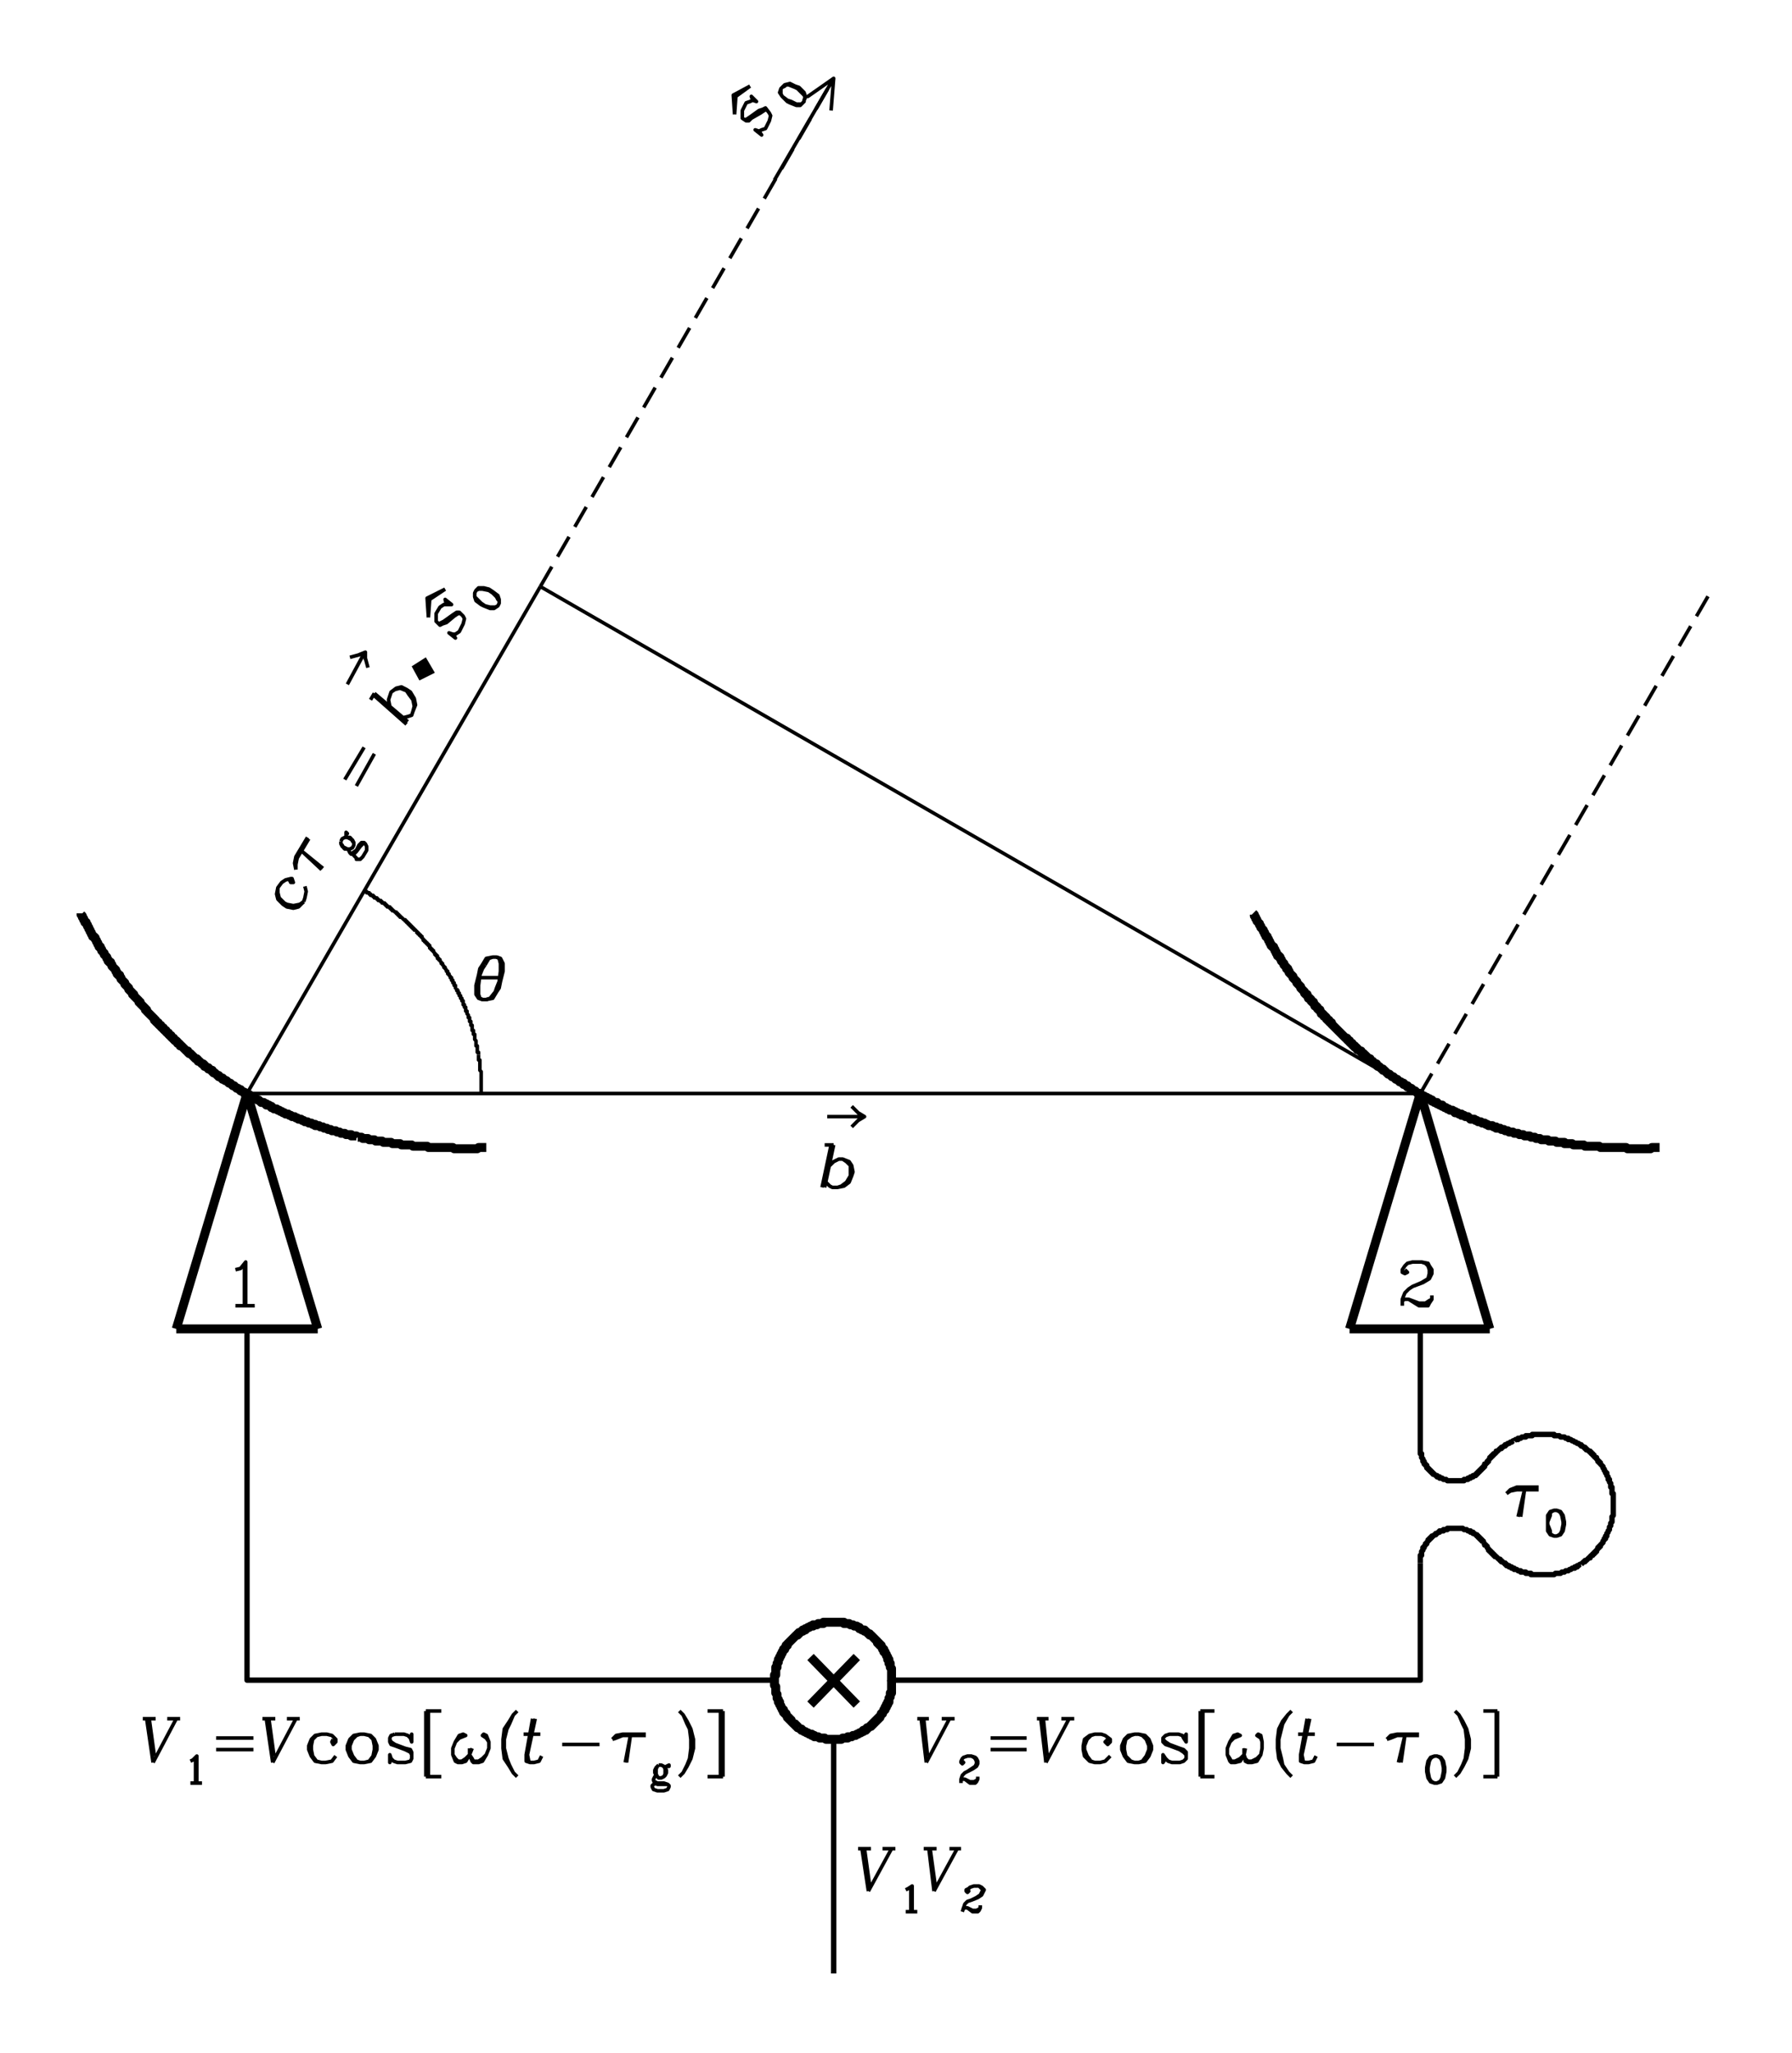 <?xml version="1.0" encoding="UTF-8" standalone="no"?>
<!-- Created with Inkscape (http://www.inkscape.org/) -->
<svg
   xmlns:svg="http://www.w3.org/2000/svg"
   xmlns="http://www.w3.org/2000/svg"
   version="1.0"
   width="468.02"
   height="536.093"
   id="svg2">
  <defs
     id="defs4">
    <marker
       markerUnits="strokeWidth"
       refX="0"
       refY="5"
       markerWidth="4"
       markerHeight="3"
       orient="auto"
       viewBox="0 0 10 10"
       id="ArrowEnd">
      <path
         d="M 0,0 L 10,5 L 0,10 L 0,0 z"
         id="path7" />
    </marker>
    <marker
       markerUnits="strokeWidth"
       refX="10"
       refY="5"
       markerWidth="4"
       markerHeight="3"
       orient="auto"
       viewBox="0 0 10 10"
       id="ArrowStart">
      <path
         d="M 10,0 L 0,5 L 10,10 L 10,0 z"
         id="path10" />
    </marker>
  </defs>
  <g
     id="g12"
     transform="translate(20.0,20.0)">
    <path
       d="M 1.167,218.53 L 1.167,218.866 L 1.503,219.202 L 1.503,219.538 L 1.839,219.874 L 1.839,220.21 L 2.175,220.546 L 2.175,220.881 L 2.511,220.881 L 2.511,221.217 L 2.847,221.553 L 2.847,221.889 L 3.183,222.225 L 3.183,222.561 L 3.518,222.897 L 3.518,223.237 L 3.854,223.573 L 3.854,223.909 L 4.19,224.245 L 4.19,224.581 L 4.526,224.581 L 4.862,224.917 L 4.862,225.253 L 5.198,225.589 L 5.198,225.924 L 5.534,226.26 L 5.534,226.596 L 5.874,226.932 L 5.874,227.268 L 6.21,227.268 L 6.21,227.604 L 6.546,227.94 L 6.546,228.276 L 6.882,228.612 L 7.218,228.948 L 7.218,229.284 L 7.554,229.62 L 7.554,229.62 L 7.89,229.956 L 7.89,230.292 L 8.226,230.628 L 8.226,230.964 L 8.561,231.299 L 8.897,231.299 L 8.897,231.635 L 9.233,231.971 L 9.233,232.307 L 9.569,232.643 L 9.905,232.979 L 9.905,232.979 L 10.241,233.315 L 10.241,233.651 L 10.577,233.987 L 10.577,234.323 L 10.913,234.659 L 11.249,234.659 L 11.249,234.995 L 11.585,235.331 L 11.585,235.667 L 11.921,236.003 L 11.921,236.003 L 12.257,236.339 L 12.593,236.674 L 12.593,237.01 L 12.929,237.346 L 12.929,237.346 L 13.265,237.682 L 13.601,238.018 L 13.601,238.354 L 13.936,238.69 L 13.936,238.69 L 14.272,239.026 L 14.608,239.362 L 14.608,239.698 L 14.944,239.698 L 14.944,240.034 L 15.28,240.37 L 15.616,240.706 L 15.616,240.706 L 15.952,241.042 L 16.288,241.378 L 16.288,241.714 L 16.624,241.714 L 16.624,242.049 L 16.96,242.385 L 17.296,242.721 L 17.296,242.721 L 17.632,243.057 L 17.968,243.393 L 17.968,243.729 L 18.304,243.729 L 18.304,244.065 L 18.64,244.405 L 18.976,244.741 L 18.976,244.741 L 19.311,245.077 L 19.647,245.413 L 19.647,245.413 L 19.983,245.749 L 20.319,246.085 L 20.319,246.421 L 20.655,246.421 L 20.655,246.757 L 20.991,247.092 L 21.327,247.092 L 21.327,247.428 L 21.663,247.764 L 21.999,247.764 L 21.999,248.1 L 22.335,248.436 L 22.671,248.436 L 22.671,248.772 L 23.007,249.108 L 23.343,249.108 L 23.343,249.444 L 23.679,249.78 L 24.015,249.78 L 24.015,250.116 L 24.35,250.452 L 24.686,250.452 L 24.686,250.788 L 25.022,251.124 L 25.358,251.124 L 25.358,251.46 L 25.694,251.796 L 26.03,251.796 L 26.366,252.131 L 26.366,252.467 L 26.702,252.467 L 27.042,252.803 L 27.042,253.139 L 27.378,253.139 L 27.714,253.475 L 27.714,253.475 L 28.05,253.811 L 28.386,254.147 L 28.386,254.147 L 28.722,254.483 L 29.058,254.483 L 29.058,254.819 L 29.393,255.155 L 29.729,255.155 L 30.065,255.491 L 30.065,255.491 L 30.401,255.827 L 30.737,256.163 L 30.737,256.163 L 31.073,256.499 L 31.409,256.499 L 31.745,256.835 L 31.745,257.171 L 32.081,257.171 L 32.417,257.507 L 32.417,257.507 L 32.753,257.842 L 33.089,257.842 L 33.425,258.178 L 33.425,258.514 L 33.761,258.514 L 34.097,258.85 L 34.433,258.85 L 34.433,259.186 L 34.768,259.186 L 35.104,259.522 L 35.44,259.522 L 35.44,259.858 L 35.776,260.194 L 36.112,260.194 L 36.448,260.53 L 36.448,260.53 L 36.784,260.866 L 37.12,260.866 L 37.12,261.202 L 37.456,261.202 L 37.792,261.538 L 38.128,261.538 L 38.128,261.874 L 38.464,261.874 L 38.8,262.21 L 39.136,262.21 L 39.472,262.546 L 39.472,262.546 L 39.808,262.881 L 40.143,262.881 L 40.479,263.217 L 40.479,263.217 L 40.815,263.553 L 41.151,263.553 L 41.487,263.889 L 41.487,263.889 L 41.823,264.225 L 42.159,264.225 L 42.495,264.561 L 42.831,264.561 L 42.831,264.897 L 43.167,264.897 L 43.503,265.237 L 43.839,265.237 L 43.839,265.573 L 44.175,265.573 L 44.511,265.573 L 44.847,265.909 L 45.183,265.909 L 45.183,266.245 L 45.518,266.245 L 45.854,266.581 L 46.19,266.581 L 46.526,266.917 L 46.526,266.917 L 46.862,266.917 L 47.198,267.253 L 47.534,267.253 L 47.874,267.589 L 47.874,267.589 L 48.21,267.924 L 48.546,267.924 L 48.882,267.924 L 49.218,268.26 L 49.554,268.26 L 49.554,268.596 L 49.89,268.596 L 50.226,268.596 L 50.561,268.932 L 50.897,268.932 L 50.897,269.268 L 51.233,269.268 L 51.569,269.604 L 51.905,269.604 L 52.241,269.604 L 52.577,269.94 L 52.577,269.94 L 52.913,269.94 L 53.249,270.276 L 53.585,270.276 L 53.921,270.612 L 54.257,270.612 L 54.257,270.612 L 54.593,270.948 L 54.929,270.948 L 55.265,270.948 L 55.601,271.284 L 55.936,271.284 L 55.936,271.284 L 56.272,271.62 L 56.608,271.62 L 56.944,271.62 L 57.28,271.956 L 57.616,271.956 L 57.952,272.292 L 57.952,272.292 L 58.288,272.292 L 58.624,272.292 L 58.96,272.628 L 59.296,272.628 L 59.632,272.964 L 59.968,272.964 L 59.968,272.964 L 60.304,272.964 L 60.64,273.299 L 60.976,273.299 L 61.311,273.299 L 61.647,273.635 L 61.983,273.635 L 62.319,273.635 L 62.319,273.971 L 62.655,273.971 L 62.991,273.971 L 63.327,273.971 L 63.663,274.307 L 63.999,274.307 L 64.335,274.307 L 64.671,274.643 L 65.007,274.643 L 65.007,274.643 L 65.343,274.643 L 65.679,274.979 L 66.015,274.979 L 66.35,274.979 L 66.686,275.315 L 67.022,275.315 L 67.358,275.315 L 67.694,275.315 L 68.03,275.651 L 68.03,275.651 L 68.366,275.651 L 68.702,275.651 L 69.042,275.987 L 69.378,275.987 L 69.714,275.987 L 70.05,275.987 L 70.386,276.323 L 70.722,276.323 L 71.058,276.323 L 71.393,276.323 L 71.729,276.323 L 71.729,276.659 L 72.065,276.659 L 72.401,276.659 L 72.737,276.659 L 73.073,276.659 L 73.409,276.995"
       id="path14"
       style="fill:none;stroke:#000000;stroke-width:2.333;stroke-linejoin:round" />
    <path
       d="M 73.409,276.995 L 73.745,276.995 L 74.081,276.995 L 74.417,276.995 L 74.753,277.331 L 75.089,277.331 L 75.425,277.331 L 75.761,277.331 L 76.097,277.331 L 76.433,277.667 L 76.433,277.667 L 76.768,277.667 L 77.104,277.667 L 77.44,277.667 L 77.776,277.667 L 78.112,278.003 L 78.448,278.003 L 78.784,278.003 L 79.12,278.003 L 79.456,278.003 L 79.792,278.003 L 80.128,278.339 L 80.464,278.339 L 80.8,278.339 L 81.136,278.339 L 81.472,278.339 L 81.808,278.339 L 82.143,278.339 L 82.479,278.674 L 82.815,278.674 L 83.151,278.674 L 83.487,278.674 L 83.823,278.674 L 84.159,278.674 L 84.495,278.674 L 84.831,279.01 L 85.167,279.01 L 85.503,279.01 L 85.839,279.01 L 86.175,279.01 L 86.511,279.01 L 86.847,279.01 L 87.183,279.01 L 87.518,279.01 L 87.854,279.346 L 87.854,279.346 L 88.19,279.346 L 88.862,279.346 L 89.198,279.346 L 89.198,279.346 L 89.874,279.346 L 90.21,279.346 L 90.546,279.346 L 90.546,279.346 L 91.218,279.346 L 91.554,279.346 L 91.89,279.682 L 92.226,279.682 L 92.561,279.682 L 92.897,279.682 L 93.233,279.682 L 93.569,279.682 L 93.905,279.682 L 94.241,279.682 L 94.577,279.682 L 94.913,279.682 L 95.249,279.682 L 95.585,279.682 L 95.921,279.682 L 96.257,279.682 L 96.593,279.682 L 96.929,279.682 L 97.265,279.682 L 97.6,279.682 L 97.936,279.682 L 98.272,279.682 L 98.608,280.018 L 98.944,280.018 L 99.28,280.018 L 99.616,280.018 L 99.952,280.018 L 100.288,280.018 L 100.624,280.018 L 100.96,280.018 L 101.296,280.018 L 101.632,280.018 L 102.304,280.018 L 102.64,280.018 L 102.976,280.018 L 103.311,280.018 L 103.647,280.018 L 103.983,280.018 L 104.319,280.018 L 104.655,280.018 L 104.991,279.682 L 105.327,279.682 L 105.663,279.682 L 105.999,279.682 L 106.335,279.682 L 106.671,279.682 L 107.007,279.682 M 307.265,218.53 L 307.6,218.866 L 307.6,219.202 L 307.936,219.538 L 307.936,219.874 L 308.272,220.21 L 308.272,220.546 L 308.608,220.881 L 308.608,220.881 L 308.944,221.217 L 308.944,221.553 L 309.28,221.889 L 309.28,222.225 L 309.616,222.561 L 309.952,222.897 L 309.952,223.237 L 310.288,223.573 L 310.288,223.909 L 310.624,224.245 L 310.624,224.581 L 310.96,224.581 L 310.96,224.917 L 311.296,225.253 L 311.296,225.589 L 311.632,225.924 L 311.632,226.26 L 311.968,226.596 L 311.968,226.932 L 312.304,227.268 L 312.64,227.268 L 312.64,227.604 L 312.976,227.94 L 312.976,228.276 L 313.311,228.612 L 313.311,228.948 L 313.647,229.284 L 313.647,229.62 L 313.983,229.62 L 314.319,229.956 L 314.319,230.292 L 314.655,230.628 L 314.655,230.964 L 314.991,231.299 L 314.991,231.299 L 315.327,231.635 L 315.327,231.971 L 315.663,232.307 L 315.999,232.643 L 315.999,232.979 L 316.335,232.979 L 316.335,233.315 L 316.671,233.651 L 316.671,233.987 L 317.007,234.323 L 317.343,234.659 L 317.343,234.659 L 317.679,234.995 L 317.679,235.331 L 318.015,235.667 L 318.35,236.003 L 318.35,236.003 L 318.686,236.339 L 318.686,236.674 L 319.022,237.01 L 319.358,237.346 L 319.358,237.346 L 319.694,237.682 L 319.694,238.018 L 320.03,238.354 L 320.366,238.69 L 320.366,238.69 L 320.702,239.026 L 320.702,239.362 L 321.042,239.698 L 321.378,239.698 L 321.378,240.034 L 321.714,240.37 L 321.714,240.706 L 322.05,240.706 L 322.386,241.042 L 322.386,241.378 L 322.722,241.714 L 323.058,241.714 L 323.058,242.049 L 323.393,242.385 L 323.393,242.721 L 323.729,242.721 L 324.065,243.057 L 324.065,243.393 L 324.401,243.729 L 324.737,243.729 L 324.737,244.065 L 325.073,244.405 L 325.073,244.741 L 325.409,244.741 L 325.745,245.077 L 325.745,245.413 L 326.081,245.413 L 326.417,245.749 L 326.417,246.085 L 326.753,246.421 L 327.089,246.421 L 327.089,246.757 L 327.425,247.092 L 327.761,247.092 L 327.761,247.428 L 328.097,247.764 L 328.097,247.764 L 328.433,248.1 L 328.768,248.436 L 328.768,248.436 L 329.104,248.772 L 329.44,249.108 L 329.44,249.108 L 329.776,249.444 L 330.112,249.78 L 330.112,249.78 L 330.448,250.116 L 330.784,250.452 L 330.784,250.452 L 331.12,250.788 L 331.456,251.124 L 331.792,251.124 L 331.792,251.46 L 332.128,251.796 L 332.464,251.796 L 332.464,252.131 L 332.8,252.467 L 333.136,252.467 L 333.136,252.803 L 333.472,253.139 L 333.808,253.139 L 333.808,253.475 L 334.143,253.475 L 334.479,253.811 L 334.479,254.147 L 334.815,254.147 L 335.151,254.483 L 335.487,254.483 L 335.487,254.819 L 335.823,255.155 L 336.159,255.155 L 336.159,255.491 L 336.495,255.491 L 336.831,255.827 L 337.167,256.163 L 337.167,256.163 L 337.503,256.499 L 337.839,256.499 L 337.839,256.835 L 338.175,257.171 L 338.511,257.171 L 338.511,257.507 L 338.847,257.507 L 339.183,257.842 L 339.518,257.842 L 339.518,258.178 L 339.854,258.514 L 340.19,258.514 L 340.526,258.85 L 340.526,258.85 L 340.862,259.186 L 341.198,259.186 L 341.198,259.522 L 341.534,259.522 L 341.874,259.858 L 342.21,260.194 L 342.21,260.194 L 342.546,260.53 L 342.882,260.53 L 343.218,260.866 L 343.218,260.866 L 343.554,261.202 L 343.89,261.202 L 344.226,261.538 L 344.226,261.538 L 344.561,261.874 L 344.897,261.874 L 345.233,262.21 L 345.233,262.21 L 345.569,262.546 L 345.905,262.546 L 346.241,262.881 L 346.577,262.881 L 346.577,263.217 L 346.913,263.217 L 347.249,263.553 L 347.585,263.553 L 347.585,263.889 L 347.921,263.889 L 348.257,264.225 L 348.593,264.225 L 348.929,264.561 L 348.929,264.561 L 349.265,264.897 L 349.6,264.897 L 349.936,265.237 L 349.936,265.237 L 350.272,265.573 L 350.608,265.573 L 350.944,265.573"
       id="path16"
       style="fill:none;stroke:#000000;stroke-width:2.333;stroke-linejoin:round" />
    <path
       d="M 350.944,265.573 L 351.28,265.909 L 351.28,265.909 L 351.616,266.245 L 351.952,266.245 L 352.288,266.581 L 352.624,266.581 L 352.624,266.917 L 352.96,266.917 L 353.296,266.917 L 353.632,267.253 L 353.968,267.253 L 353.968,267.589 L 354.304,267.589 L 354.64,267.924 L 354.976,267.924 L 355.311,267.924 L 355.311,268.26 L 355.647,268.26 L 355.983,268.596 L 356.319,268.596 L 356.655,268.596 L 356.655,268.932 L 356.991,268.932 L 357.327,269.268 L 357.663,269.268 L 357.999,269.604 L 358.335,269.604 L 358.335,269.604 L 358.671,269.94 L 359.007,269.94 L 359.343,269.94 L 359.679,270.276 L 360.015,270.276 L 360.015,270.612 L 360.35,270.612 L 360.686,270.612 L 361.022,270.948 L 361.358,270.948 L 361.694,270.948 L 361.694,271.284 L 362.03,271.284 L 362.366,271.284 L 362.702,271.62 L 363.042,271.62 L 363.378,271.62 L 363.714,271.956 L 363.714,271.956 L 364.05,272.292 L 364.386,272.292 L 364.722,272.292 L 365.058,272.292 L 365.393,272.628 L 365.729,272.628 L 366.065,272.964 L 366.065,272.964 L 366.401,272.964 L 366.737,272.964 L 367.073,273.299 L 367.409,273.299 L 367.745,273.299 L 368.081,273.635 L 368.081,273.635 L 368.417,273.635 L 368.753,273.971 L 369.089,273.971 L 369.425,273.971 L 369.761,273.971 L 370.097,274.307 L 370.433,274.307 L 370.768,274.307 L 370.768,274.643 L 371.104,274.643 L 371.44,274.643 L 371.776,274.643 L 372.112,274.979 L 372.448,274.979 L 372.784,274.979 L 373.12,275.315 L 373.456,275.315 L 373.456,275.315 L 373.792,275.315 L 374.128,275.651 L 374.464,275.651 L 374.8,275.651 L 375.136,275.651 L 375.472,275.987 L 375.808,275.987 L 376.143,275.987 L 376.479,275.987 L 376.815,276.323 L 376.815,276.323 L 377.151,276.323 L 377.487,276.323 L 377.823,276.323 L 378.159,276.659 L 378.495,276.659 L 378.831,276.659 L 379.167,276.659 L 379.503,276.659 L 379.839,276.995 L 380.175,276.995 L 380.511,276.995 L 380.847,276.995 L 381.183,277.331 L 381.518,277.331 L 381.518,277.331 L 381.854,277.331 L 382.19,277.331 L 382.526,277.667 L 382.862,277.667 L 383.198,277.667 L 383.534,277.667 L 383.874,277.667 L 384.21,277.667 L 384.546,278.003 L 384.882,278.003 L 385.218,278.003 L 385.554,278.003 L 385.89,278.003 L 386.226,278.003 L 386.561,278.339 L 386.897,278.339 L 387.233,278.339 L 387.569,278.339 L 387.905,278.339 L 388.241,278.339 L 388.577,278.339 L 388.577,278.674 L 388.913,278.674 L 389.249,278.674 L 389.585,278.674 L 389.921,278.674 L 390.257,278.674 L 390.593,278.674 L 390.929,279.01 L 391.265,279.01 L 391.6,279.01 L 391.936,279.01 L 392.272,279.01 L 392.608,279.01 L 392.944,279.01 L 393.28,279.01 L 393.616,279.01 L 393.952,279.346 L 394.288,279.346 L 394.624,279.346 L 394.96,279.346 L 395.296,279.346 L 395.632,279.346 L 395.968,279.346 L 396.304,279.346 L 396.64,279.346 L 396.976,279.346 L 397.311,279.346 L 397.647,279.346 L 397.983,279.682 L 398.319,279.682 L 398.655,279.682 L 398.991,279.682 L 399.327,279.682 L 399.663,279.682 L 399.999,279.682 L 400.335,279.682 L 400.671,279.682 L 401.007,279.682 L 401.343,279.682 L 402.015,279.682 L 402.35,279.682 L 402.686,279.682 L 403.022,279.682 L 403.358,279.682 L 403.694,279.682 L 404.03,279.682 L 404.366,279.682 L 404.702,279.682 L 405.042,280.018 L 405.378,280.018 L 405.714,280.018 L 406.05,280.018 L 406.386,280.018 L 406.722,280.018 L 407.058,280.018 L 407.393,280.018 L 407.729,280.018 L 408.065,280.018 L 408.401,280.018 L 408.737,280.018 L 409.073,280.018 L 409.409,280.018 L 409.745,280.018 L 410.417,280.018 L 410.753,280.018 L 411.089,280.018 L 411.425,279.682 L 411.761,279.682 L 412.097,279.682 L 412.433,279.682 L 412.768,279.682 L 413.104,279.682 L 413.44,279.682 M 26.03,327.057 L 44.511,265.573 L 62.991,327.057 M 26.03,327.057 L 44.511,327.057 L 62.991,327.057 M 332.464,327.057 L 350.944,327.057 L 369.089,327.057 M 332.464,327.057 L 350.944,265.573 L 369.089,327.057"
       id="path18"
       style="fill:none;stroke:#000000;stroke-width:2.333;stroke-linejoin:round" />
    <path
       d="M 41.487,311.604 L 42.831,311.268 L 44.175,309.589 L 44.175,321.01 M 43.839,309.924 L 43.839,321.01 M 41.487,321.01 L 46.526,321.01"
       id="path20"
       style="fill:none;stroke:#000000;stroke-width:0.933;stroke-linejoin:round" />
    <path
       d="M 346.913,311.604 L 347.585,312.276 L 346.913,312.612 L 346.241,312.276 L 346.241,311.604 L 346.913,310.596 L 347.585,309.924 L 348.929,309.589 L 351.28,309.589 L 352.96,309.924 L 353.296,310.596 L 353.968,311.604 L 353.968,312.612 L 353.296,313.956 L 351.616,314.964 L 348.929,315.971 L 347.921,316.643 L 346.913,317.651 L 346.241,319.331 L 346.241,321.01 M 351.28,309.589 L 352.288,309.924 L 352.96,310.596 L 353.296,311.604 L 353.296,312.612 L 352.96,313.956 L 351.28,314.964 L 348.929,315.971 M 346.241,319.667 L 346.913,319.331 L 347.921,319.331 L 350.608,320.339 L 352.288,320.339 L 353.296,319.667 L 353.968,319.331 M 347.921,319.331 L 350.608,321.01 L 352.96,321.01 L 353.296,320.339 L 353.968,319.331 L 353.968,318.323"
       id="path22"
       style="fill:none;stroke:#000000;stroke-width:0.933;stroke-linejoin:round" />
    <path
       d="M 44.511,265.573 L 350.944,265.573"
       id="path24"
       style="fill:none;stroke:#000000;stroke-width:0.933;stroke-linejoin:round" />
    <path
       d="M 204.112,270.612 L 205.792,271.62 L 204.112,272.628 M 202.433,268.932 L 205.12,271.62 L 202.433,274.307 M 196.05,271.62 L 205.12,271.62"
       id="path26"
       style="fill:none;stroke:#000000;stroke-width:0.933;stroke-linejoin:round" />
    <path
       d="M 197.058,279.01 L 194.702,290.1 M 197.729,279.01 L 195.378,290.1 M 196.722,284.385 L 197.729,283.378 L 199.073,282.706 L 200.081,282.706 L 201.761,283.378 L 202.433,284.385 L 202.768,286.065 L 202.433,287.077 L 201.761,288.757 L 200.417,289.764 L 198.737,290.1 L 197.393,290.1 L 196.722,289.764 L 195.714,288.757 M 200.081,282.706 L 201.089,283.378 L 202.097,284.385 L 202.097,286.065 L 202.097,287.077 L 201.089,288.757 L 199.745,289.764 L 198.737,290.1 M 195.378,279.01 L 197.729,279.01"
       id="path28"
       style="fill:none;stroke:#000000;stroke-width:0.933;stroke-linejoin:round" />
    <path
       d="M 44.511,265.573 L 121.12,133.186"
       id="path30"
       style="fill:none;stroke:#000000;stroke-width:0.933;stroke-linejoin:round" />
    <path
       d="M 350.944,265.573 L 427.554,133.186 M 121.12,133.186 L 197.729,0.467"
       id="path32"
       style="fill:none;stroke:#000000;stroke-width:0.933;stroke-linejoin:round;stroke-dasharray:6, 3" />
    <path
       d="M 182.272,27.01 L 197.729,0.467 L 191.007,5.171 L 197.729,0.467 L 197.058,8.866"
       id="path34"
       style="fill:none;stroke:#000000;stroke-width:0.933;stroke-linejoin:round" />
    <path
       d="M 55.601,209.796 L 55.936,210.467 L 56.608,210.467 L 56.272,209.46 L 55.936,209.46 L 54.593,209.796 L 53.585,210.467 L 52.577,211.811 L 52.241,213.491 L 52.577,214.835 L 53.921,216.178 L 54.929,216.85 L 56.608,217.186 L 57.952,216.85 L 59.296,215.507"
       id="path36"
       style="fill:none;stroke:#000000;stroke-width:0.933;stroke-linejoin:round" />
    <path
       d="M 59.296,215.507 L 59.632,214.499 L 59.968,212.819 L 59.632,211.475 M 52.577,211.811 L 52.577,213.155 L 52.913,214.499 L 54.257,215.842 L 54.929,216.178 L 56.608,216.514 L 58.288,216.178 L 59.296,215.507 M 58.96,202.405 L 63.999,207.108 M 58.96,202.405 L 64.335,206.772 M 57.28,207.108 L 56.944,205.428 L 57.28,203.749 L 60.304,198.706 M 57.28,207.108 L 57.28,205.764 L 57.616,204.085 L 60.64,199.042"
       id="path38"
       style="fill:none;stroke:#000000;stroke-width:0.933;stroke-linejoin:round" />
    <path
       d="M 69.042,199.714 L 69.042,200.385 L 69.378,200.721 L 69.714,201.393 L 70.05,201.729 L 71.058,201.729 L 71.393,201.729 L 72.065,201.393 L 72.401,200.721 L 72.401,200.049 L 72.065,199.714 L 71.729,199.042 L 71.393,198.706 L 70.386,198.706 L 70.05,198.706 L 69.378,199.042 L 69.042,199.714 M 69.042,200.385 L 69.378,201.057 L 70.722,201.729 L 71.393,201.729 M 72.401,200.049 L 72.065,199.378 L 70.722,198.706 L 70.05,198.706 M 70.386,198.706 L 70.386,198.034 L 70.386,197.362 L 70.722,197.698 L 70.386,198.034 M 71.058,201.729 L 71.058,202.069 L 71.393,202.741 L 71.729,203.077 L 72.401,203.077 L 73.073,202.405 L 74.081,201.057 L 74.753,200.385 L 75.089,200.049 M 71.729,203.077 L 72.065,202.741 L 73.073,202.069 L 73.745,200.721 L 74.417,200.049 L 75.089,200.049 L 75.425,200.385 L 75.761,201.057 L 75.761,202.069 L 74.753,203.749 L 74.081,204.421 L 73.073,204.421 L 73.073,204.085 L 72.401,203.413 L 72.737,202.405 M 70.05,183.589 L 75.089,175.186 M 73.073,185.268 L 77.776,176.866"
       id="path40"
       style="fill:none;stroke:#000000;stroke-width:0.933;stroke-linejoin:round" />
    <path
       d="M 73.745,150.995 L 75.425,150.323 L 75.425,152.339 M 71.393,151.667 L 75.089,150.659 L 76.097,154.354 M 70.722,158.721 L 75.089,150.659"
       id="path42"
       style="fill:none;stroke:#000000;stroke-width:0.933;stroke-linejoin:round" />
    <path
       d="M 77.44,161.413 L 86.175,169.139 M 77.776,161.077 L 86.511,168.467 M 81.808,164.436 L 81.472,162.757 L 81.808,161.749 L 82.143,160.741 L 83.487,159.729 L 84.831,159.393 L 86.175,160.069 L 87.183,160.741 L 88.19,162.421 L 88.526,164.1 L 87.854,165.78 L 87.518,166.788 L 86.511,167.124 L 85.167,167.46 M 82.143,160.741 L 83.151,160.069 L 84.495,159.729 L 86.175,160.405 L 86.847,161.413 L 87.854,162.757 L 88.19,164.436 L 87.854,165.78 M 76.768,162.757 L 77.776,161.077"
       id="path44"
       style="fill:none;stroke:#000000;stroke-width:0.933;stroke-linejoin:round" />
    <path
       d="M 91.218,151.667 L 87.518,154.018 L 89.534,157.714 L 93.569,155.698 L 91.218,151.667"
       id="path46"
       style="fill:#000000;fill-rule:evenodd;stroke:none" />
    <path
       d="M 91.89,141.253 L 91.554,136.21 L 96.257,133.858 M 91.89,141.253 L 92.226,136.546 L 96.257,133.858"
       id="path48"
       style="fill:none;stroke:#000000;stroke-width:0.933;stroke-linejoin:round" />
    <path
       d="M 96.593,137.889 L 96.257,136.546 L 97.936,137.889 L 96.593,137.889 L 95.921,137.889 L 94.913,138.561 L 93.905,140.245 L 93.905,141.589 L 93.905,142.26 L 94.913,143.268 L 95.585,142.932 L 96.593,142.596 L 98.608,140.917 L 99.616,140.245 L 100.288,140.245 M 94.577,142.932 L 95.249,142.596 L 95.921,142.26 L 98.272,140.581 L 99.28,139.909 L 99.952,139.909 L 100.96,140.917 L 101.296,141.589 L 100.96,142.932 L 99.952,144.948 L 98.944,145.62 L 98.272,145.62 L 97.265,145.284 L 98.944,146.628 L 98.272,145.62"
       id="path50"
       style="fill:none;stroke:#000000;stroke-width:0.933;stroke-linejoin:round" />
    <path
       d="M 103.983,134.866 L 103.983,135.874 L 104.319,136.881 L 105.663,137.889 L 106.335,138.225 L 108.015,138.897 L 109.022,138.897 L 110.03,138.225 L 110.366,137.553 L 110.366,136.546 L 110.03,135.538 L 108.686,134.53 L 107.679,133.858 L 106.335,133.522 L 104.991,133.522 L 104.319,134.194 L 103.983,134.866 L 103.983,135.538 L 103.983,135.874 L 104.655,136.546 L 105.663,137.553 L 106.671,138.225 L 108.015,138.561 L 109.022,138.561 L 109.358,138.561 L 110.03,138.225 M 110.366,137.553 L 110.366,136.881 L 110.03,136.546 L 109.694,135.874 L 108.686,134.866 L 107.679,134.194 L 105.999,133.858 L 105.327,133.858 L 104.991,133.858 L 104.319,134.194"
       id="path52"
       style="fill:none;stroke:#000000;stroke-width:0.933;stroke-linejoin:round" />
    <path
       d="M 171.854,9.874 L 171.518,4.835 L 175.89,2.483 M 171.854,9.874 L 172.19,5.171 L 175.89,2.483"
       id="path54"
       style="fill:none;stroke:#000000;stroke-width:0.933;stroke-linejoin:round" />
    <path
       d="M 176.561,6.178 L 176.226,5.171 L 177.569,6.514 L 176.561,6.178 L 175.89,6.514 L 174.882,6.85 L 173.874,8.866 L 173.874,10.21 L 173.874,10.881 L 174.882,11.553 L 175.554,11.553 L 176.226,10.881 L 178.577,9.538 L 179.585,8.866 L 180.257,8.53 M 174.21,11.217 L 174.882,11.217 L 175.89,10.546 L 178.241,8.866 L 179.249,8.53 L 179.921,8.194 L 180.929,9.538 L 181.265,10.21 L 180.929,11.553 L 179.921,13.573 L 178.913,13.909 L 178.241,14.245 L 177.233,13.909 L 178.913,15.253 L 178.241,14.245"
       id="path56"
       style="fill:none;stroke:#000000;stroke-width:0.933;stroke-linejoin:round" />
    <path
       d="M 183.952,3.155 L 183.616,4.163 L 184.288,5.171 L 185.632,6.514 L 186.304,6.85 L 187.983,7.522 L 188.991,7.522 L 189.999,6.514 L 189.999,6.178 L 190.335,5.171 L 189.999,4.163 L 188.655,2.819 L 187.647,2.483 L 186.304,1.811 L 184.96,2.147 L 184.288,2.819 L 183.952,3.155 L 183.952,4.163 L 183.952,4.499 L 184.288,5.171 L 185.632,6.178 L 186.64,6.514 L 187.983,7.186 L 188.655,7.186 L 189.327,7.186 L 189.999,6.514 M 189.999,6.178 L 190.335,5.506 L 189.999,4.835 L 189.663,4.499 L 188.319,3.155 L 187.647,2.819 L 185.968,2.147 L 185.296,2.147 L 184.96,2.483 L 184.288,2.819"
       id="path58"
       style="fill:none;stroke:#000000;stroke-width:0.933;stroke-linejoin:round" />
    <path
       d="M 121.12,133.186 L 350.944,265.573 M 105.663,265.573 L 105.663,265.573 L 105.663,265.573 L 105.663,265.573 L 105.663,265.573 L 105.663,265.573 L 105.663,265.237 L 105.663,265.237 L 105.663,265.237 L 105.663,265.237 L 105.663,265.237 L 105.663,264.897 L 105.663,264.897 L 105.663,264.897 L 105.663,264.897 L 105.663,264.897 L 105.663,264.897 L 105.663,264.561 L 105.663,264.561 L 105.663,264.561 L 105.663,264.561 L 105.663,264.561 L 105.663,264.225 L 105.663,264.225 L 105.663,264.225 L 105.663,264.225 L 105.663,264.225 L 105.663,264.225 L 105.663,263.889 L 105.663,263.889 L 105.663,263.889 L 105.663,263.889 L 105.663,263.889 L 105.663,263.553 L 105.663,263.553 L 105.663,263.553 L 105.663,263.553 L 105.663,263.553 L 105.663,263.553 L 105.663,263.217 L 105.663,263.217 L 105.663,263.217 L 105.663,263.217 L 105.663,263.217 L 105.663,262.881 L 105.663,262.881 L 105.663,262.881 L 105.663,262.881 L 105.663,262.881 L 105.663,262.881 L 105.663,262.546 L 105.663,262.546 L 105.663,262.546 L 105.663,262.546 L 105.663,262.546 L 105.663,262.21 L 105.663,262.21 L 105.663,262.21 L 105.663,262.21 L 105.663,262.21 L 105.663,262.21 L 105.663,261.874 L 105.663,261.874 L 105.663,261.874 L 105.663,261.874 L 105.663,261.874 L 105.663,261.538 L 105.663,261.538 L 105.663,261.538 L 105.663,261.538 L 105.663,261.538 L 105.663,261.538 L 105.663,261.202 L 105.663,261.202 L 105.663,261.202 L 105.663,261.202 L 105.663,261.202 L 105.663,260.866 L 105.663,260.866 L 105.663,260.866 L 105.663,260.866 L 105.663,260.866 L 105.663,260.866 L 105.663,260.53 L 105.663,260.53 L 105.663,260.53 L 105.663,260.53 L 105.663,260.53 L 105.663,260.194 L 105.663,260.194 L 105.663,260.194 L 105.663,260.194 L 105.663,260.194 L 105.663,260.194 L 105.663,259.858 L 105.663,259.858 L 105.663,259.858 L 105.663,259.858 L 105.663,259.858 L 105.327,259.522 L 105.327,259.522 L 105.327,259.522 L 105.327,259.522 L 105.327,259.522 L 105.327,259.522 L 105.327,259.186 L 105.327,259.186 L 105.327,259.186 L 105.327,259.186 L 105.327,259.186 L 105.327,258.85 L 105.327,258.85 L 105.327,258.85 L 105.327,258.85 L 105.327,258.85 L 105.327,258.85 L 105.327,258.514 L 105.327,258.514 L 105.327,258.514 L 105.327,258.514 L 105.327,258.514 L 105.327,258.178 L 105.327,258.178 L 105.327,258.178 L 105.327,258.178 L 105.327,258.178 L 105.327,258.178 L 105.327,257.842 L 105.327,257.842 L 105.327,257.842 L 105.327,257.842 L 105.327,257.842 L 105.327,257.507 L 105.327,257.507 L 105.327,257.507 L 105.327,257.507 L 105.327,257.507 L 105.327,257.507 L 105.327,257.171 L 105.327,257.171 L 105.327,257.171 L 105.327,257.171 L 105.327,257.171 L 105.327,256.835 L 105.327,256.835 L 104.991,256.835 L 104.991,256.835 L 104.991,256.835 L 104.991,256.835 L 104.991,256.499 L 104.991,256.499 L 104.991,256.499 L 104.991,256.499 L 104.991,256.499 L 104.991,256.163 L 104.991,256.163 L 104.991,256.163 L 104.991,256.163 L 104.991,256.163 L 104.991,256.163 L 104.991,255.827 L 104.991,255.827 L 104.991,255.827 L 104.991,255.827 L 104.991,255.827 L 104.991,255.827 L 104.991,255.491 L 104.991,255.491"
       id="path60"
       style="fill:none;stroke:#000000;stroke-width:0.933;stroke-linejoin:round" />
    <path
       d="M 104.991,255.491 L 104.991,255.491 L 104.991,255.491 L 104.991,255.491 L 104.991,255.155 L 104.991,255.155 L 104.991,255.155 L 104.991,255.155 L 104.991,255.155 L 104.991,255.155 L 104.991,254.819 L 104.991,254.819 L 104.991,254.819 L 104.655,254.819 L 104.655,254.819 L 104.655,254.483 L 104.655,254.483 L 104.655,254.483 L 104.655,254.483 L 104.655,254.483 L 104.655,254.483 L 104.655,254.147 L 104.655,254.147 L 104.655,254.147 L 104.655,254.147 L 104.655,254.147 L 104.655,253.811 L 104.655,253.811 L 104.655,253.811 L 104.655,253.811 L 104.655,253.811 L 104.655,253.811 L 104.655,253.475 L 104.655,253.475 L 104.655,253.475 L 104.655,253.475 L 104.655,253.475 L 104.655,253.475 L 104.655,253.139 L 104.655,253.139 L 104.319,253.139 L 104.319,253.139 L 104.319,253.139 L 104.319,252.803 L 104.319,252.803 L 104.319,252.803 L 104.319,252.803 L 104.319,252.803 L 104.319,252.803 L 104.319,252.467 L 104.319,252.467 L 104.319,252.467 L 104.319,252.467 L 104.319,252.467 L 104.319,252.131 L 104.319,252.131 L 104.319,252.131 L 104.319,252.131 L 104.319,252.131 L 104.319,252.131 L 104.319,251.796 L 104.319,251.796 L 104.319,251.796 L 104.319,251.796 L 104.319,251.796 L 104.319,251.796 L 103.983,251.46 L 103.983,251.46 L 103.983,251.46 L 103.983,251.46 L 103.983,251.46 L 103.983,251.124 L 103.983,251.124 L 103.983,251.124 L 103.983,251.124 L 103.983,251.124 L 103.983,251.124 L 103.983,250.788 L 103.983,250.788 L 103.983,250.788 L 103.983,250.788 L 103.983,250.788 L 103.983,250.788 L 103.983,250.452 L 103.983,250.452 L 103.983,250.452 L 103.983,250.452 L 103.983,250.452 L 103.983,250.116 L 103.647,250.116 L 103.647,250.116 L 103.647,250.116 L 103.647,250.116 L 103.647,250.116 L 103.647,249.78 L 103.647,249.78 L 103.647,249.78 L 103.647,249.78 L 103.647,249.78 L 103.647,249.78 L 103.647,249.444 L 103.647,249.444 L 103.647,249.444 L 103.647,249.444 L 103.647,249.444 L 103.647,249.108 L 103.647,249.108 L 103.647,249.108 L 103.647,249.108 L 103.311,249.108 L 103.311,249.108 L 103.311,248.772 L 103.311,248.772 L 103.311,248.772 L 103.311,248.772 L 103.311,248.772 L 103.311,248.772 L 103.311,248.436 L 103.311,248.436 L 103.311,248.436 L 103.311,248.436 L 103.311,248.436 L 103.311,248.1 L 103.311,248.1 L 103.311,248.1 L 103.311,248.1 L 103.311,248.1 L 103.311,248.1 L 103.311,247.764 L 102.976,247.764 L 102.976,247.764 L 102.976,247.764 L 102.976,247.764 L 102.976,247.764 L 102.976,247.428 L 102.976,247.428 L 102.976,247.428 L 102.976,247.428 L 102.976,247.428 L 102.976,247.428 L 102.976,247.092 L 102.976,247.092 L 102.976,247.092 L 102.976,247.092 L 102.976,247.092 L 102.976,246.757 L 102.976,246.757 L 102.64,246.757 L 102.64,246.757 L 102.64,246.757 L 102.64,246.757 L 102.64,246.421 L 102.64,246.421 L 102.64,246.421 L 102.64,246.421 L 102.64,246.421 L 102.64,246.421 L 102.64,246.085 L 102.64,246.085 L 102.64,246.085 L 102.64,246.085 L 102.64,246.085 L 102.64,246.085 L 102.64,245.749 L 102.64,245.749 L 102.304,245.749 L 102.304,245.749 L 102.304,245.749 L 102.304,245.749 L 102.304,245.413 L 102.304,245.413 L 102.304,245.413 L 102.304,245.413 L 102.304,245.413 L 102.304,245.077 L 102.304,245.077 L 102.304,245.077 L 102.304,245.077 L 102.304,245.077 L 102.304,245.077 L 101.968,244.741 L 101.968,244.741 L 101.968,244.741 L 101.968,244.741 L 101.968,244.741 L 101.968,244.741 L 101.968,244.405 L 101.968,244.405 L 101.968,244.405 L 101.968,244.405 L 101.968,244.405 L 101.968,244.405 L 101.968,244.065 L 101.968,244.065 L 101.968,244.065 L 101.968,244.065 L 101.968,244.065 L 101.632,244.065 L 101.632,243.729 L 101.632,243.729 L 101.632,243.729 L 101.632,243.729 L 101.632,243.729 L 101.632,243.393 L 101.632,243.393 L 101.632,243.393 L 101.632,243.393 L 101.632,243.393 L 101.632,243.393 L 101.632,243.057 L 101.632,243.057 L 101.632,243.057 L 101.296,243.057 L 101.296,243.057 L 101.296,243.057 L 101.296,243.057 L 101.296,242.721 L 101.296,242.721 L 101.296,242.721 L 101.296,242.721 L 101.296,242.721 L 101.296,242.721 L 101.296,242.385 L 101.296,242.385 L 101.296,242.385 L 101.296,242.385 L 100.96,242.385 L 100.96,242.049 L 100.96,242.049 L 100.96,242.049 L 100.96,242.049 L 100.96,242.049 L 100.96,242.049 L 100.96,241.714 L 100.96,241.714 L 100.96,241.714 L 100.96,241.714 L 100.96,241.714 L 100.96,241.714 L 100.96,241.378 L 100.624,241.378 L 100.624,241.378 L 100.624,241.378 L 100.624,241.378 L 100.624,241.378 L 100.624,241.042 L 100.624,241.042 L 100.624,241.042 L 100.624,241.042 L 100.624,241.042 L 100.624,241.042 L 100.624,240.706 L 100.624,240.706 L 100.624,240.706 L 100.288,240.706 L 100.288,240.706 L 100.288,240.706 L 100.288,240.37 L 100.288,240.37 L 100.288,240.37 L 100.288,240.37 L 100.288,240.37 L 100.288,240.37 L 100.288,240.034 L 100.288,240.034 L 100.288,240.034 L 100.288,240.034 L 100.288,240.034 L 99.952,240.034 L 99.952,239.698 L 99.952,239.698 L 99.952,239.698 L 99.952,239.698 L 99.952,239.698 L 99.952,239.698 L 99.952,239.362 L 99.952,239.362 L 99.952,239.362 L 99.952,239.362 L 99.952,239.362 L 99.616,239.362 L 99.616,239.362 L 99.616,239.026 L 99.616,239.026 L 99.616,239.026 L 99.616,239.026 L 99.616,239.026 L 99.616,238.69 L 99.616,238.69 L 99.616,238.69 L 99.616,238.69 L 99.616,238.69 L 99.616,238.69 L 99.28,238.69 L 99.28,238.354 L 99.28,238.354 L 99.28,238.354 L 99.28,238.354 L 99.28,238.354 L 99.28,238.354 L 99.28,238.018"
       id="path62"
       style="fill:none;stroke:#000000;stroke-width:0.933;stroke-linejoin:round" />
    <path
       d="M 99.28,238.018 L 99.28,238.018 L 99.28,238.018 L 99.28,238.018 L 99.28,238.018 L 98.944,238.018 L 98.944,237.682 L 98.944,237.682 L 98.944,237.682 L 98.944,237.682 L 98.944,237.682 L 98.944,237.682 L 98.944,237.346 L 98.944,237.346 L 98.944,237.346 L 98.944,237.346 L 98.944,237.346 L 98.608,237.346 L 98.608,237.01 L 98.608,237.01 L 98.608,237.01 L 98.608,237.01 L 98.608,237.01 L 98.608,237.01 L 98.608,237.01 L 98.608,236.674 L 98.608,236.674 L 98.608,236.674 L 98.272,236.674 L 98.272,236.674 L 98.272,236.674 L 98.272,236.339 L 98.272,236.339 L 98.272,236.339 L 98.272,236.339 L 98.272,236.339 L 98.272,236.339 L 98.272,236.003 L 98.272,236.003 L 98.272,236.003 L 97.936,236.003 L 97.936,236.003 L 97.936,236.003 L 97.936,235.667 L 97.936,235.667 L 97.936,235.667 L 97.936,235.667 L 97.936,235.667 L 97.936,235.667 L 97.936,235.331 L 97.936,235.331 L 97.936,235.331 L 97.6,235.331 L 97.6,235.331 L 97.6,235.331 L 97.6,235.331 L 97.6,234.995 L 97.6,234.995 L 97.6,234.995 L 97.6,234.995 L 97.6,234.995 L 97.6,234.995 L 97.265,234.659 L 97.265,234.659 L 97.265,234.659 L 97.265,234.659 L 97.265,234.659 L 97.265,234.659 L 97.265,234.659 L 97.265,234.323 L 97.265,234.323 L 97.265,234.323 L 97.265,234.323 L 96.929,234.323 L 96.929,234.323 L 96.929,233.987 L 96.929,233.987 L 96.929,233.987 L 96.929,233.987 L 96.929,233.987 L 96.929,233.987 L 96.929,233.651 L 96.929,233.651 L 96.929,233.651 L 96.593,233.651 L 96.593,233.651 L 96.593,233.651 L 96.593,233.651 L 96.593,233.315 L 96.593,233.315 L 96.593,233.315 L 96.593,233.315 L 96.593,233.315 L 96.593,233.315 L 96.257,232.979 L 96.257,232.979 L 96.257,232.979 L 96.257,232.979 L 96.257,232.979 L 96.257,232.979 L 96.257,232.979 L 96.257,232.643 L 96.257,232.643 L 96.257,232.643 L 95.921,232.643 L 95.921,232.643 L 95.921,232.643 L 95.921,232.307 L 95.921,232.307 L 95.921,232.307 L 95.921,232.307 L 95.921,232.307 L 95.921,232.307 L 95.921,232.307 L 95.585,231.971 L 95.585,231.971 L 95.585,231.971 L 95.585,231.971 L 95.585,231.971 L 95.585,231.971 L 95.585,231.635 L 95.585,231.635 L 95.585,231.635 L 95.585,231.635 L 95.249,231.635 L 95.249,231.635 L 95.249,231.635 L 95.249,231.299 L 95.249,231.299 L 95.249,231.299 L 95.249,231.299 L 95.249,231.299 L 95.249,231.299 L 95.249,231.299 L 94.913,230.964 L 94.913,230.964 L 94.913,230.964 L 94.913,230.964 L 94.913,230.964 L 94.913,230.964 L 94.913,230.628 L 94.913,230.628 L 94.913,230.628 L 94.913,230.628 L 94.577,230.628 L 94.577,230.628 L 94.577,230.628 L 94.577,230.292 L 94.577,230.292 L 94.577,230.292 L 94.577,230.292 L 94.577,230.292 L 94.577,230.292 L 94.241,230.292 L 94.241,229.956 L 94.241,229.956 L 94.241,229.956 L 94.241,229.956 L 94.241,229.956 L 94.241,229.956 L 94.241,229.956 L 94.241,229.62 L 93.905,229.62 L 93.905,229.62 L 93.905,229.62 L 93.905,229.62 L 93.905,229.62 L 93.905,229.284 L 93.905,229.284 L 93.905,229.284 L 93.905,229.284 L 93.905,229.284 L 93.569,229.284 L 93.569,229.284 L 93.569,228.948 L 93.569,228.948 L 93.569,228.948 L 93.569,228.948 L 93.569,228.948 L 93.569,228.948 L 93.569,228.948 L 93.233,228.612 L 93.233,228.612 L 93.233,228.612 L 93.233,228.612 L 93.233,228.612 L 93.233,228.612 L 93.233,228.612 L 93.233,228.276 L 93.233,228.276 L 92.897,228.276 L 92.897,228.276 L 92.897,228.276 L 92.897,228.276 L 92.897,228.276 L 92.897,227.94 L 92.897,227.94 L 92.897,227.94 L 92.897,227.94 L 92.561,227.94 L 92.561,227.94 L 92.561,227.94 L 92.561,227.604 L 92.561,227.604 L 92.561,227.604 L 92.561,227.604 L 92.561,227.604 L 92.561,227.604 L 92.226,227.604 L 92.226,227.268 L 92.226,227.268 L 92.226,227.268 L 92.226,227.268 L 92.226,227.268 L 92.226,227.268 L 92.226,227.268 L 92.226,226.932 L 91.89,226.932 L 91.89,226.932 L 91.89,226.932 L 91.89,226.932 L 91.89,226.932 L 91.89,226.932 L 91.89,226.596 L 91.89,226.596 L 91.554,226.596 L 91.554,226.596 L 91.554,226.596 L 91.554,226.596 L 91.554,226.596 L 91.554,226.26 L 91.554,226.26 L 91.554,226.26 L 91.554,226.26 L 91.218,226.26 L 91.218,226.26 L 91.218,226.26 L 91.218,225.924 L 91.218,225.924 L 91.218,225.924 L 91.218,225.924 L 91.218,225.924 L 90.882,225.924 L 90.882,225.924 L 90.882,225.589 L 90.882,225.589 L 90.882,225.589 L 90.882,225.589 L 90.882,225.589 L 90.882,225.589 L 90.546,225.589 L 90.546,225.589 L 90.546,225.253 L 90.546,225.253 L 90.546,225.253 L 90.546,225.253 L 90.546,225.253 L 90.546,225.253 L 90.546,225.253 L 90.21,224.917 L 90.21,224.917 L 90.21,224.917 L 90.21,224.917 L 90.21,224.917 L 90.21,224.917 L 90.21,224.917 L 90.21,224.581 L 89.874,224.581 L 89.874,224.581 L 89.874,224.581 L 89.874,224.581 L 89.874,224.581 L 89.874,224.581 L 89.874,224.581 L 89.874,224.245 L 89.534,224.245 L 89.534,224.245 L 89.534,224.245 L 89.534,224.245 L 89.534,224.245 L 89.534,224.245 L 89.534,223.909 L 89.534,223.909 L 89.198,223.909 L 89.198,223.909 L 89.198,223.909 L 89.198,223.909 L 89.198,223.909 L 89.198,223.573 L 89.198,223.573 L 89.198,223.573 L 88.862,223.573 L 88.862,223.573 L 88.862,223.573 L 88.862,223.573 L 88.862,223.573 L 88.862,223.237 L 88.862,223.237 L 88.862,223.237 L 88.526,223.237 L 88.526,223.237"
       id="path64"
       style="fill:none;stroke:#000000;stroke-width:0.933;stroke-linejoin:round" />
    <path
       d="M 88.526,223.237 L 88.526,223.237 L 88.526,223.237 L 88.526,223.237 L 88.526,222.897 L 88.526,222.897 L 88.526,222.897 L 88.19,222.897 L 88.19,222.897 L 88.19,222.897 L 88.19,222.897 L 88.19,222.561 L 88.19,222.561 L 88.19,222.561 L 88.19,222.561 L 87.854,222.561 L 87.854,222.561 L 87.854,222.561 L 87.854,222.561 L 87.854,222.225 L 87.854,222.225 L 87.854,222.225 L 87.854,222.225 L 87.518,222.225 L 87.518,222.225 L 87.518,222.225 L 87.518,222.225 L 87.518,221.889 L 87.518,221.889 L 87.518,221.889 L 87.518,221.889 L 87.183,221.889 L 87.183,221.889 L 87.183,221.889 L 87.183,221.889 L 87.183,221.553 L 87.183,221.553 L 87.183,221.553 L 86.847,221.553 L 86.847,221.553 L 86.847,221.553 L 86.847,221.553 L 86.847,221.553 L 86.847,221.217 L 86.847,221.217 L 86.847,221.217 L 86.511,221.217 L 86.511,221.217 L 86.511,221.217 L 86.511,221.217 L 86.511,221.217 L 86.511,220.881 L 86.511,220.881 L 86.175,220.881 L 86.175,220.881 L 86.175,220.881 L 86.175,220.881 L 86.175,220.881 L 86.175,220.881 L 86.175,220.546 L 85.839,220.546 L 85.839,220.546 L 85.839,220.546 L 85.839,220.546 L 85.839,220.546 L 85.839,220.546 L 85.839,220.546 L 85.839,220.21 L 85.503,220.21 L 85.503,220.21 L 85.503,220.21 L 85.503,220.21 L 85.503,220.21 L 85.503,220.21 L 85.503,220.21 L 85.167,219.874 L 85.167,219.874 L 85.167,219.874 L 85.167,219.874 L 85.167,219.874 L 85.167,219.874 L 85.167,219.874 L 85.167,219.874 L 84.831,219.538 L 84.831,219.538 L 84.831,219.538 L 84.831,219.538 L 84.831,219.538 L 84.831,219.538 L 84.831,219.538 L 84.495,219.538 L 84.495,219.538 L 84.495,219.202 L 84.495,219.202 L 84.495,219.202 L 84.495,219.202 L 84.495,219.202 L 84.159,219.202 L 84.159,219.202 L 84.159,219.202 L 84.159,218.866 L 84.159,218.866 L 84.159,218.866 L 84.159,218.866 L 84.159,218.866 L 83.823,218.866 L 83.823,218.866 L 83.823,218.866 L 83.823,218.866 L 83.823,218.53 L 83.823,218.53 L 83.487,218.53 L 83.487,218.53 L 83.487,218.53 L 83.487,218.53 L 83.487,218.53 L 83.487,218.53 L 83.487,218.194 L 83.487,218.194 L 83.151,218.194 L 83.151,218.194 L 83.151,218.194 L 83.151,218.194 L 83.151,218.194 L 83.151,218.194 L 83.151,218.194 L 82.815,217.858 L 82.815,217.858 L 82.815,217.858 L 82.815,217.858 L 82.815,217.858 L 82.815,217.858 L 82.479,217.858 L 82.479,217.858 L 82.479,217.858 L 82.479,217.522 L 82.479,217.522 L 82.479,217.522 L 82.479,217.522 L 82.479,217.522 L 82.143,217.522 L 82.143,217.522 L 82.143,217.522 L 82.143,217.522 L 82.143,217.186 L 82.143,217.186 L 82.143,217.186 L 81.808,217.186 L 81.808,217.186 L 81.808,217.186 L 81.808,217.186 L 81.808,217.186 L 81.808,217.186 L 81.808,216.85 L 81.472,216.85 L 81.472,216.85 L 81.472,216.85 L 81.472,216.85 L 81.472,216.85 L 81.472,216.85 L 81.136,216.85 L 81.136,216.514 L 81.136,216.514 L 81.136,216.514 L 81.136,216.514 L 81.136,216.514 L 81.136,216.514 L 80.8,216.514 L 80.8,216.514 L 80.8,216.514 L 80.8,216.514 L 80.8,216.178 L 80.8,216.178 L 80.8,216.178 L 80.464,216.178 L 80.464,216.178 L 80.464,216.178 L 80.464,216.178 L 80.464,216.178 L 80.464,216.178 L 80.464,215.842 L 80.128,215.842 L 80.128,215.842 L 80.128,215.842 L 80.128,215.842 L 80.128,215.842 L 80.128,215.842 L 80.128,215.842 L 79.792,215.842 L 79.792,215.507 L 79.792,215.507 L 79.792,215.507 L 79.792,215.507 L 79.792,215.507 L 79.456,215.507 L 79.456,215.507 L 79.456,215.507 L 79.456,215.507 L 79.456,215.507 L 79.456,215.171 L 79.456,215.171 L 79.12,215.171 L 79.12,215.171 L 79.12,215.171 L 79.12,215.171 L 79.12,215.171 L 79.12,215.171 L 78.784,215.171 L 78.784,215.171 L 78.784,214.835 L 78.784,214.835 L 78.784,214.835 L 78.784,214.835 L 78.784,214.835 L 78.448,214.835 L 78.448,214.835 L 78.448,214.835 L 78.448,214.835 L 78.448,214.835 L 78.448,214.499 L 78.448,214.499 L 78.112,214.499 L 78.112,214.499 L 78.112,214.499 L 78.112,214.499 L 78.112,214.499 L 78.112,214.499 L 77.776,214.499 L 77.776,214.499 L 77.776,214.163 L 77.776,214.163 L 77.776,214.163 L 77.776,214.163 L 77.776,214.163 L 77.44,214.163 L 77.44,214.163 L 77.44,214.163 L 77.44,214.163 L 77.44,214.163 L 77.44,213.827 L 77.104,213.827 L 77.104,213.827 L 77.104,213.827 L 77.104,213.827 L 77.104,213.827 L 77.104,213.827 L 77.104,213.827 L 76.768,213.827 L 76.768,213.827 L 76.768,213.491 L 76.768,213.491 L 76.768,213.491 L 76.768,213.491 L 76.433,213.491 L 76.433,213.491 L 76.433,213.491 L 76.433,213.491 L 76.433,213.491 L 76.433,213.491 L 76.433,213.155 L 76.097,213.155 L 76.097,213.155 L 76.097,213.155 L 76.097,213.155 L 76.097,213.155 L 76.097,213.155 L 75.761,213.155 L 75.761,213.155 L 75.761,213.155 L 75.761,213.155 L 75.761,212.819 L 75.761,212.819 L 75.425,212.819 L 75.425,212.819 L 75.425,212.819 L 75.425,212.819 L 75.425,212.819 L 75.425,212.819 L 75.425,212.819 L 75.089,212.819 L 75.089,212.819"
       id="path66"
       style="fill:none;stroke:#000000;stroke-width:0.933;stroke-linejoin:round" />
    <path
       d="M 108.686,229.956 L 107.007,230.292 L 105.999,231.971 L 105.327,232.979 L 104.991,234.659 L 104.319,237.346 L 104.319,239.698 L 104.991,240.706 L 105.999,241.042 L 107.007,241.042 L 108.686,240.706 L 109.694,239.026 L 110.366,238.018 L 110.702,236.339 L 111.378,233.651 L 111.378,231.635 L 110.702,230.292 L 109.694,229.956 L 108.686,229.956 L 107.679,230.292 L 106.671,231.971"
       id="path68"
       style="fill:none;stroke:#000000;stroke-width:0.933;stroke-linejoin:round" />
    <path
       d="M 106.671,231.971 L 105.999,232.979 L 105.327,234.659 L 104.991,237.346 L 104.991,239.698 L 105.327,240.706 L 105.999,241.042 M 107.007,241.042 L 108.015,240.706 L 109.358,239.026 L 109.694,238.018 L 110.366,236.339 L 110.702,233.651 L 110.702,231.635 L 110.366,230.292 L 109.694,229.956 M 105.327,235.331 L 110.366,235.331"
       id="path70"
       style="fill:none;stroke:#000000;stroke-width:0.933;stroke-linejoin:round" />
    <path
       d="M 44.511,327.057 L 44.511,418.788 L 182.272,418.788 M 350.944,327.057 L 350.944,357.635 M 350.944,388.21 L 350.944,418.788 L 213.183,418.788 M 197.729,434.245 L 197.729,495.393 M 368.081,362.003 L 368.081,362.003 L 368.081,362.339 L 368.081,362.339 L 368.081,362.339 L 367.745,362.339 L 367.745,362.674 L 367.745,362.674 L 367.745,362.674 L 367.745,362.674 L 367.745,362.674 L 367.745,363.01 L 367.409,363.01 L 367.409,363.01 L 367.409,363.01 L 367.409,363.346 L 367.409,363.346 L 367.409,363.346 L 367.073,363.346 L 367.073,363.346 L 367.073,363.682 L 367.073,363.682 L 367.073,363.682 L 366.737,363.682 L 366.737,363.682 L 366.737,364.018 L 366.737,364.018 L 366.737,364.018 L 366.737,364.018 L 366.401,364.018 L 366.401,364.354 L 366.401,364.354 L 366.401,364.354 L 366.401,364.354 L 366.065,364.354 L 366.065,364.69 L 366.065,364.69 L 366.065,364.69 L 366.065,364.69 L 365.729,364.69 L 365.729,364.69 L 365.729,365.026 L 365.729,365.026 L 365.393,365.026 L 365.393,365.026 L 365.393,365.026 L 365.393,365.026 L 365.393,365.362 L 365.058,365.362 L 365.058,365.362 L 365.058,365.362 L 365.058,365.362 L 364.722,365.362 L 364.722,365.362 L 364.722,365.698 L 364.722,365.698 L 364.386,365.698 L 364.386,365.698 L 364.386,365.698 L 364.386,365.698 L 364.386,365.698 L 364.05,365.698 L 364.05,366.034 L 364.05,366.034 L 364.05,366.034 L 363.714,366.034 L 363.714,366.034 L 363.714,366.034 L 363.714,366.034 L 363.378,366.034 L 363.378,366.034 L 363.378,366.37 L 363.042,366.37 L 363.042,366.37 L 363.042,366.37 L 363.042,366.37 L 362.702,366.37 L 362.702,366.37 L 362.702,366.37 L 362.702,366.37 L 362.366,366.37 L 362.366,366.37 L 362.366,366.37 L 362.366,366.706 L 362.03,366.706 L 362.03,366.706 L 362.03,366.706 L 362.03,366.706 L 361.694,366.706 L 361.694,366.706 L 361.694,366.706 L 361.694,366.706 L 361.358,366.706 L 361.358,366.706 L 361.358,366.706 L 361.022,366.706 L 361.022,366.706 L 361.022,366.706 L 361.022,366.706 L 360.686,366.706 L 360.686,366.706 L 360.686,366.706 L 360.686,366.706 L 360.35,366.706 L 360.35,366.706 L 360.35,366.706 L 360.015,366.706 L 360.015,366.706 L 360.015,366.706 L 360.015,366.706 L 359.679,366.706 L 359.679,366.706 L 359.679,366.706 L 359.343,366.706 L 359.343,366.706 L 359.343,366.706 L 359.343,366.706 L 359.007,366.706 L 359.007,366.706 L 359.007,366.706 L 359.007,366.706 L 358.671,366.706 L 358.671,366.706 L 358.671,366.706 L 358.335,366.706 L 358.335,366.706 L 358.335,366.706 L 358.335,366.706 L 357.999,366.706 L 357.999,366.706 L 357.999,366.706 L 357.999,366.706 L 357.663,366.37 L 357.663,366.37 L 357.663,366.37 L 357.663,366.37 L 357.327,366.37 L 357.327,366.37 L 357.327,366.37 L 357.327,366.37 L 356.991,366.37 L 356.991,366.37 L 356.991,366.37 L 356.991,366.37 L 356.655,366.034 L 356.655,366.034 L 356.655,366.034 L 356.319,366.034 L 356.319,366.034 L 356.319,366.034 L 356.319,366.034 L 355.983,366.034 L 355.983,366.034 L 355.983,366.034 L 355.983,365.698 L 355.983,365.698 L 355.647,365.698 L 355.647,365.698 L 355.647,365.698 L 355.647,365.698 L 355.311,365.698 L 355.311,365.362 L 355.311,365.362 L 355.311,365.362 L 354.976,365.362 L 354.976,365.362 L 354.976,365.362 L 354.976,365.362 L 354.64,365.026 L 354.64,365.026 L 354.64,365.026 L 354.64,365.026 L 354.64,365.026 L 354.304,365.026 L 354.304,364.69 L 354.304,364.69 L 354.304,364.69 L 353.968,364.69 L 353.968,364.69 L 353.968,364.69 L 353.968,364.354 L 353.968,364.354 L 353.632,364.354 L 353.632,364.354 L 353.632,364.354 L 353.632,364.018 L 353.632,364.018 L 353.632,364.018 L 353.296,364.018 L 353.296,364.018 L 353.296,363.682 L 353.296,363.682 L 353.296,363.682 L 352.96,363.682 L 352.96,363.682 L 352.96,363.346 L 352.96,363.346 L 352.96,363.346 L 352.96,363.346 L 352.624,363.346 L 352.624,363.01 L 352.624,363.01 L 352.624,363.01 L 352.624,363.01 L 352.624,362.674 L 352.288,362.674 L 352.288,362.674 L 352.288,362.674 L 352.288,362.674 L 352.288,362.339 L 352.288,362.339 L 352.288,362.339 L 351.952,362.339 L 351.952,362.003 L 351.952,362.003 L 351.952,362.003 L 351.952,362.003 L 351.952,361.667 L 351.952,361.667 L 351.616,361.667 L 351.616,361.667 L 351.616,361.331 L 351.616,361.331 L 351.616,361.331 L 351.616,361.331 L 351.616,360.995 L 351.616,360.995 L 351.616,360.995 L 351.616,360.995 L 351.28,360.659 L 351.28,360.659 L 351.28,360.659 L 351.28,360.659 L 351.28,360.323 L 351.28,360.323 L 351.28,360.323 L 351.28,360.323 L 351.28,359.987 L 351.28,359.987 L 351.28,359.987 L 351.28,359.987 L 351.28,359.651 L 350.944,359.651 L 350.944,359.651 L 350.944,359.315 L 350.944,359.315 L 350.944,359.315 L 350.944,359.315 L 350.944,358.979 L 350.944,358.979 L 350.944,358.979 L 350.944,358.979 L 350.944,358.643 L 350.944,358.643 L 350.944,358.643 L 350.944,358.307 L 350.944,358.307 L 350.944,358.307 L 350.944,358.307 L 350.944,357.971 L 350.944,357.971 L 350.944,357.971 L 350.944,357.971 L 350.944,357.635 L 350.944,357.635 M 368.081,383.842 L 368.081,383.842 L 368.081,383.842 L 368.081,383.507 L 368.081,383.507 L 367.745,383.507 L 367.745,383.507 L 367.745,383.171 L 367.745,383.171 L 367.745,383.171 L 367.745,383.171 L 367.745,383.171 L 367.409,382.835 L 367.409,382.835 L 367.409,382.835 L 367.409,382.835"
       id="path72"
       style="fill:none;stroke:#000000;stroke-width:1.4;stroke-linejoin:round" />
    <path
       d="M 367.409,382.835 L 367.409,382.499 L 367.409,382.499 L 367.073,382.499 L 367.073,382.499 L 367.073,382.499 L 367.073,382.163 L 367.073,382.163 L 366.737,382.163 L 366.737,382.163 L 366.737,382.163 L 366.737,381.827 L 366.737,381.827 L 366.737,381.827 L 366.401,381.827 L 366.401,381.491 L 366.401,381.491 L 366.401,381.491 L 366.401,381.491 L 366.065,381.491 L 366.065,381.491 L 366.065,381.155 L 366.065,381.155 L 366.065,381.155 L 365.729,381.155 L 365.729,381.155 L 365.729,381.155 L 365.729,380.819 L 365.393,380.819 L 365.393,380.819 L 365.393,380.819 L 365.393,380.819 L 365.393,380.819 L 365.058,380.483 L 365.058,380.483 L 365.058,380.483 L 365.058,380.483 L 364.722,380.483 L 364.722,380.483 L 364.722,380.483 L 364.722,380.147 L 364.386,380.147 L 364.386,380.147 L 364.386,380.147 L 364.386,380.147 L 364.386,380.147 L 364.05,380.147 L 364.05,380.147 L 364.05,379.811 L 364.05,379.811 L 363.714,379.811 L 363.714,379.811 L 363.714,379.811 L 363.714,379.811 L 363.378,379.811 L 363.378,379.811 L 363.378,379.811 L 363.042,379.475 L 363.042,379.475 L 363.042,379.475 L 363.042,379.475 L 362.702,379.475 L 362.702,379.475 L 362.702,379.475 L 362.702,379.475 L 362.366,379.475 L 362.366,379.475 L 362.366,379.475 L 362.366,379.475 L 362.03,379.139 L 362.03,379.139 L 362.03,379.139 L 362.03,379.139 L 361.694,379.139 L 361.694,379.139 L 361.694,379.139 L 361.694,379.139 L 361.358,379.139 L 361.358,379.139 L 361.358,379.139 L 361.022,379.139 L 361.022,379.139 L 361.022,379.139 L 361.022,379.139 L 360.686,379.139 L 360.686,379.139 L 360.686,379.139 L 360.686,379.139 L 360.35,379.139 L 360.35,379.139 L 360.35,379.139 L 360.015,379.139 L 360.015,379.139 L 360.015,379.139 L 360.015,379.139 L 359.679,379.139 L 359.679,379.139 L 359.679,379.139 L 359.343,379.139 L 359.343,379.139 L 359.343,379.139 L 359.343,379.139 L 359.007,379.139 L 359.007,379.139 L 359.007,379.139 L 359.007,379.139 L 358.671,379.139 L 358.671,379.139 L 358.671,379.139 L 358.335,379.139 L 358.335,379.139 L 358.335,379.139 L 358.335,379.139 L 357.999,379.139 L 357.999,379.139 L 357.999,379.139 L 357.999,379.475 L 357.663,379.475 L 357.663,379.475 L 357.663,379.475 L 357.663,379.475 L 357.327,379.475 L 357.327,379.475 L 357.327,379.475 L 357.327,379.475 L 356.991,379.475 L 356.991,379.475 L 356.991,379.475 L 356.991,379.811 L 356.655,379.811 L 356.655,379.811 L 356.655,379.811 L 356.319,379.811 L 356.319,379.811 L 356.319,379.811 L 356.319,379.811 L 355.983,379.811 L 355.983,380.147 L 355.983,380.147 L 355.983,380.147 L 355.983,380.147 L 355.647,380.147 L 355.647,380.147 L 355.647,380.147 L 355.647,380.147 L 355.311,380.483 L 355.311,380.483 L 355.311,380.483 L 355.311,380.483 L 354.976,380.483 L 354.976,380.483 L 354.976,380.483 L 354.976,380.819 L 354.64,380.819 L 354.64,380.819 L 354.64,380.819 L 354.64,380.819 L 354.64,380.819 L 354.304,381.155 L 354.304,381.155 L 354.304,381.155 L 354.304,381.155 L 353.968,381.155 L 353.968,381.155 L 353.968,381.491 L 353.968,381.491 L 353.968,381.491 L 353.632,381.491 L 353.632,381.491 L 353.632,381.491 L 353.632,381.827 L 353.632,381.827 L 353.632,381.827 L 353.296,381.827 L 353.296,381.827 L 353.296,382.163 L 353.296,382.163 L 353.296,382.163 L 352.96,382.163 L 352.96,382.163 L 352.96,382.499 L 352.96,382.499 L 352.96,382.499 L 352.96,382.499 L 352.624,382.835 L 352.624,382.835 L 352.624,382.835 L 352.624,382.835 L 352.624,382.835 L 352.624,383.171 L 352.288,383.171 L 352.288,383.171 L 352.288,383.171 L 352.288,383.507 L 352.288,383.507 L 352.288,383.507 L 352.288,383.507 L 351.952,383.842 L 351.952,383.842 L 351.952,383.842 L 351.952,383.842 L 351.952,383.842 L 351.952,384.178 L 351.952,384.178 L 351.616,384.178 L 351.616,384.178 L 351.616,384.514 L 351.616,384.514 L 351.616,384.514 L 351.616,384.514 L 351.616,384.85 L 351.616,384.85 L 351.616,384.85 L 351.616,384.85 L 351.28,385.186 L 351.28,385.186 L 351.28,385.186 L 351.28,385.522 L 351.28,385.522 L 351.28,385.522 L 351.28,385.522 L 351.28,385.858 L 351.28,385.858 L 351.28,385.858 L 351.28,385.858 L 351.28,386.194 L 351.28,386.194 L 350.944,386.194 L 350.944,386.194 L 350.944,386.53 L 350.944,386.53 L 350.944,386.53 L 350.944,386.53 L 350.944,386.866 L 350.944,386.866 L 350.944,386.866 L 350.944,387.202 L 350.944,387.202 L 350.944,387.202 L 350.944,387.202 L 350.944,387.538 L 350.944,387.538 L 350.944,387.538 L 350.944,387.538 L 350.944,387.874 L 350.944,387.874 L 350.944,387.874 L 350.944,388.21 L 350.944,388.21 L 350.944,388.21 M 368.081,362.003 L 368.417,362.003 L 368.417,361.667 L 368.417,361.667 L 368.753,361.667 L 368.753,361.331 L 368.753,361.331 L 369.089,360.995 L 369.089,360.995 L 369.089,360.659 L 369.425,360.659 L 369.425,360.659 L 369.425,360.323 L 369.761,360.323 L 369.761,359.987 L 370.097,359.987 L 370.097,359.987 L 370.097,359.651 L 370.433,359.651 L 370.433,359.651 L 370.768,359.315 L 370.768,359.315 L 370.768,358.979 L 371.104,358.979 L 371.104,358.979 L 371.44,358.643 L 371.44,358.643 L 371.44,358.643 L 371.776,358.307 L 371.776,358.307 L 372.112,358.307 L 372.112,357.971 L 372.448,357.971 L 372.448,357.971 L 372.784,357.635 L 372.784,357.635 L 372.784,357.635 L 373.12,357.635 L 373.12,357.299 L 373.456,357.299 L 373.456,357.299 L 373.792,356.964 L 373.792,356.964 L 374.128,356.964 L 374.128,356.964 L 374.464,356.628 L 374.464,356.628 L 374.8,356.628 L 374.8,356.628 L 375.136,356.292 L 375.136,356.292 L 375.472,356.292"
       id="path74"
       style="fill:none;stroke:#000000;stroke-width:1.4;stroke-linejoin:round" />
    <path
       d="M 375.472,356.292 L 375.472,356.292 L 375.808,355.956 L 375.808,355.956 L 376.143,355.956 L 376.143,355.956 L 376.479,355.956 L 376.479,355.62 L 376.815,355.62 L 376.815,355.62 L 377.151,355.62 L 377.151,355.62 L 377.487,355.284 L 377.487,355.284 L 377.823,355.284 L 377.823,355.284 L 378.159,355.284 L 378.159,355.284 L 378.495,355.284 L 378.495,354.948 L 378.831,354.948 L 379.167,354.948 L 379.167,354.948 L 379.503,354.948 L 379.503,354.948 L 379.839,354.948 L 379.839,354.948 L 380.175,354.948 L 380.175,354.612 L 380.511,354.612 L 380.511,354.612 L 380.847,354.612 L 380.847,354.612 L 381.183,354.612 L 381.518,354.612 L 381.518,354.612 L 381.854,354.612 L 381.854,354.612 L 382.19,354.612 L 382.19,354.612 L 382.526,354.612 L 382.526,354.612 L 382.862,354.612 L 382.862,354.612 L 383.198,354.612 L 383.534,354.612 L 383.534,354.612 L 383.874,354.612 L 383.874,354.612 L 384.21,354.612 L 384.21,354.612 L 384.546,354.612 L 384.546,354.612 L 384.882,354.612 L 384.882,354.612 L 385.218,354.612 L 385.554,354.612 L 385.554,354.612 L 385.89,354.612 L 385.89,354.948 L 386.226,354.948 L 386.226,354.948 L 386.561,354.948 L 386.561,354.948 L 386.897,354.948 L 386.897,354.948 L 387.233,354.948 L 387.233,354.948 L 387.569,355.284 L 387.569,355.284 L 387.905,355.284 L 388.241,355.284 L 388.241,355.284 L 388.577,355.284 L 388.577,355.284 L 388.913,355.62 L 388.913,355.62 L 389.249,355.62 L 389.249,355.62 L 389.585,355.62 L 389.585,355.956 L 389.921,355.956 L 389.921,355.956 L 390.257,355.956 L 390.257,355.956 L 390.593,356.292 L 390.593,356.292 L 390.929,356.292 L 390.929,356.292 L 391.265,356.628 L 391.265,356.628 L 391.6,356.628 L 391.6,356.628 L 391.936,356.964 L 391.936,356.964 L 392.272,356.964 L 392.272,356.964 L 392.608,357.299 L 392.608,357.299 L 392.944,357.299 L 392.944,357.635 L 392.944,357.635 L 393.28,357.635 L 393.28,357.635 L 393.616,357.971 L 393.616,357.971 L 393.952,357.971 L 393.952,358.307 L 394.288,358.307 L 394.288,358.307 L 394.288,358.643 L 394.624,358.643 L 394.624,358.643 L 394.96,358.979 L 394.96,358.979 L 395.296,358.979 L 395.296,359.315 L 395.296,359.315 L 395.632,359.315 L 395.632,359.651 L 395.968,359.651 L 395.968,359.987 L 395.968,359.987 L 396.304,359.987 L 396.304,360.323 L 396.304,360.323 L 396.64,360.659 L 396.64,360.659 L 396.976,360.659 L 396.976,360.995 L 396.976,360.995 L 397.311,361.331 L 397.311,361.331 L 397.311,361.667 L 397.647,361.667 L 397.647,361.667 L 397.647,362.003 L 397.983,362.003 L 397.983,362.339 L 397.983,362.339 L 398.319,362.674 L 398.319,362.674 L 398.319,362.674 L 398.655,363.01 L 398.655,363.01 L 398.655,363.346 L 398.655,363.346 L 398.991,363.682 L 398.991,363.682 L 398.991,364.018 L 398.991,364.018 L 399.327,364.354 L 399.327,364.354 L 399.327,364.69 L 399.663,364.69 L 399.663,365.026 L 399.663,365.026 L 399.663,365.362 L 399.663,365.362 L 399.999,365.698 L 399.999,365.698 L 399.999,366.034 L 399.999,366.034 L 399.999,366.37 L 400.335,366.37 L 400.335,366.706 L 400.335,366.706 L 400.335,367.042 L 400.335,367.042 L 400.671,367.378 L 400.671,367.378 L 400.671,367.714 L 400.671,367.714 L 400.671,368.049 L 400.671,368.049 L 400.671,368.385 L 401.007,368.385 L 401.007,368.721 L 401.007,369.057 L 401.007,369.057 L 401.007,369.393 L 401.007,369.393 L 401.007,369.729 L 401.007,369.729 L 401.007,370.065 L 401.343,370.065 L 401.343,370.405 L 401.343,370.405 L 401.343,370.741 L 401.343,370.741 L 401.343,371.077 L 401.343,371.413 L 401.343,371.413 L 401.343,371.749 L 401.343,371.749 L 401.343,372.085 L 401.343,372.085 L 401.343,372.421 L 401.343,372.421 L 401.343,372.757 L 401.343,372.757 L 401.343,373.092 L 401.343,373.428 L 401.343,373.428 L 401.343,373.764 L 401.343,373.764 L 401.343,374.1 L 401.343,374.1 L 401.343,374.436 L 401.343,374.436 L 401.343,374.772 L 401.343,375.108 L 401.343,375.108 L 401.343,375.444 L 401.343,375.444 L 401.343,375.78 L 401.343,375.78 L 401.007,376.116 L 401.007,376.116 L 401.007,376.452 L 401.007,376.452 L 401.007,376.788 L 401.007,376.788 L 401.007,377.124 L 401.007,377.46 L 401.007,377.46 L 400.671,377.796 L 400.671,377.796 L 400.671,378.131 L 400.671,378.131 L 400.671,378.467 L 400.671,378.467 L 400.335,378.803 L 400.335,378.803 L 400.335,379.139 L 400.335,379.139 L 400.335,379.475 L 400.335,379.475 L 399.999,379.811 L 399.999,379.811 L 399.999,380.147 L 399.999,380.147 L 399.663,380.483 L 399.663,380.483 L 399.663,380.819 L 399.663,380.819 L 399.663,381.155 L 399.327,381.155 L 399.327,381.491 L 399.327,381.491 L 399.327,381.827 L 398.991,381.827 L 398.991,382.163 L 398.991,382.163 L 398.655,382.499 L 398.655,382.499 L 398.655,382.835 L 398.655,382.835 L 398.319,383.171 L 398.319,383.171 L 398.319,383.171 L 397.983,383.507 L 397.983,383.507 L 397.983,383.842 L 397.647,383.842 L 397.647,384.178 L 397.647,384.178 L 397.311,384.178 L 397.311,384.514 L 397.311,384.514 L 396.976,384.85 L 396.976,384.85 L 396.976,385.186 L 396.64,385.186 L 396.64,385.186 L 396.64,385.522 L 396.304,385.522 L 396.304,385.858 L 395.968,385.858 L 395.968,385.858 L 395.968,386.194 L 395.632,386.194 L 395.632,386.194 L 395.296,386.53 L 395.296,386.53 L 395.296,386.866 L 394.96,386.866 L 394.96,386.866 L 394.624,387.202 L 394.624,387.202 L 394.624,387.202 L 394.288,387.538 L 394.288,387.538 L 393.952,387.538 L 393.952,387.874 L 393.616,387.874 L 393.616,387.874 L 393.28,388.21 L 393.28,388.21 L 393.28,388.21 L 392.944,388.546"
       id="path76"
       style="fill:none;stroke:#000000;stroke-width:1.4;stroke-linejoin:round" />
    <path
       d="M 392.944,388.546 L 392.944,388.546 L 392.608,388.546 L 392.608,388.546 L 392.272,388.881 L 392.272,388.881 L 391.936,388.881 L 391.936,389.217 L 391.6,389.217 L 391.6,389.217 L 391.265,389.217 L 391.265,389.553 L 390.929,389.553 L 390.929,389.553 L 390.593,389.553 L 390.593,389.553 L 390.257,389.889 L 390.257,389.889 L 389.921,389.889 L 389.921,389.889 L 389.585,390.225 L 389.585,390.225 L 389.249,390.225 L 389.249,390.225 L 388.913,390.225 L 388.913,390.225 L 388.577,390.561 L 388.577,390.561 L 388.241,390.561 L 388.241,390.561 L 387.905,390.561 L 387.905,390.561 L 387.569,390.897 L 387.569,390.897 L 387.233,390.897 L 387.233,390.897 L 386.897,390.897 L 386.897,390.897 L 386.561,390.897 L 386.226,390.897 L 386.226,390.897 L 385.89,391.233 L 385.89,391.233 L 385.554,391.233 L 385.554,391.233 L 385.218,391.233 L 385.218,391.233 L 384.882,391.233 L 384.882,391.233 L 384.546,391.233 L 384.21,391.233 L 384.21,391.233 L 383.874,391.233 L 383.874,391.233 L 383.538,391.233 L 383.538,391.233 L 383.198,391.233 L 383.198,391.233 L 382.862,391.233 L 382.862,391.233 L 382.526,391.233 L 382.19,391.233 L 382.19,391.233 L 381.854,391.233 L 381.854,391.233 L 381.518,391.233 L 381.518,391.233 L 381.183,391.233 L 381.183,391.233 L 380.847,391.233 L 380.847,391.233 L 380.511,391.233 L 380.175,391.233 L 380.175,391.233 L 379.839,391.233 L 379.839,390.897 L 379.503,390.897 L 379.503,390.897 L 379.167,390.897 L 379.167,390.897 L 378.831,390.897 L 378.831,390.897 L 378.495,390.897 L 378.495,390.561 L 378.159,390.561 L 377.823,390.561 L 377.823,390.561 L 377.487,390.561 L 377.487,390.561 L 377.151,390.561 L 377.151,390.225 L 376.815,390.225 L 376.815,390.225 L 376.479,390.225 L 376.479,390.225 L 376.143,389.889 L 376.143,389.889 L 375.808,389.889 L 375.808,389.889 L 375.472,389.889 L 375.472,389.553 L 375.136,389.553 L 375.136,389.553 L 374.8,389.553 L 374.8,389.217 L 374.464,389.217 L 374.464,389.217 L 374.128,389.217 L 374.128,388.881 L 373.792,388.881 L 373.792,388.881 L 373.456,388.881 L 373.456,388.546 L 373.456,388.546 L 373.12,388.546 L 373.12,388.21 L 372.784,388.21 L 372.784,388.21 L 372.448,387.874 L 372.448,387.874 L 372.112,387.874 L 372.112,387.874 L 372.112,387.538 L 371.776,387.538 L 371.776,387.202 L 371.44,387.202 L 371.44,387.202 L 371.104,386.866 L 371.104,386.866 L 371.104,386.866 L 370.768,386.53 L 370.768,386.53 L 370.433,386.53 L 370.433,386.194 L 370.097,386.194 L 370.097,386.194 L 370.097,385.858 L 369.761,385.858 L 369.761,385.522 L 369.761,385.522 L 369.425,385.522 L 369.425,385.186 L 369.089,385.186 L 369.089,384.85 L 369.089,384.85 L 368.753,384.85 L 368.753,384.514 L 368.753,384.514 L 368.417,384.178 L 368.417,384.178 L 368.417,383.842 L 368.081,383.842"
       id="path78"
       style="fill:none;stroke:#000000;stroke-width:1.4;stroke-linejoin:round" />
    <path
       d="M 378.159,369.057 L 376.479,376.116 M 378.159,369.057 L 377.151,376.116 M 373.456,370.065 L 374.464,369.057 L 376.143,368.385 L 381.854,368.385 M 373.456,370.065 L 374.464,369.393 L 376.143,369.057 L 381.854,369.057"
       id="path80"
       style="fill:none;stroke:#000000;stroke-width:0.933;stroke-linejoin:round" />
    <path
       d="M 385.89,374.436 L 384.882,374.772 L 384.21,375.78 L 384.21,377.46 L 384.21,378.131 L 384.21,379.811 L 384.882,380.819 L 385.89,381.155 L 386.561,381.155 L 387.569,380.819 L 388.241,379.811 L 388.577,378.131 L 388.577,377.46 L 388.241,375.78 L 387.569,374.772 L 386.561,374.436 L 385.89,374.436 L 385.218,374.772 L 384.882,375.108 L 384.882,375.78 L 384.21,377.46 L 384.21,378.131 L 384.882,379.811 L 384.882,380.483 L 385.218,380.819 L 385.89,381.155 M 386.561,381.155 L 387.233,380.819 L 387.569,380.483 L 387.905,379.811 L 388.241,378.131 L 388.241,377.46 L 387.905,375.78 L 387.569,375.108 L 387.233,374.772 L 386.561,374.436"
       id="path82"
       style="fill:none;stroke:#000000;stroke-width:0.933;stroke-linejoin:round" />
    <path
       d="M 213.183,418.788 L 212.847,418.788 L 212.847,418.452 L 212.847,418.452 L 212.847,418.452 L 212.847,418.116 L 212.847,418.116 L 212.847,417.78 L 212.847,417.78 L 212.847,417.444 L 212.847,417.444 L 212.847,417.108 L 212.847,417.108 L 212.847,416.772 L 212.847,416.772 L 212.847,416.772 L 212.847,416.436 L 212.847,416.436 L 212.847,416.1 L 212.847,416.1 L 212.847,415.764 L 212.847,415.764 L 212.511,415.428 L 212.511,415.428 L 212.511,415.092 L 212.511,415.092 L 212.511,415.092 L 212.511,414.757 L 212.511,414.757 L 212.511,414.421 L 212.175,414.421 L 212.175,414.085 L 212.175,414.085 L 212.175,414.085 L 212.175,413.749 L 212.175,413.749 L 212.175,413.413 L 211.839,413.413 L 211.839,413.077 L 211.839,413.077 L 211.839,413.077 L 211.839,412.741 L 211.839,412.741 L 211.503,412.405 L 211.503,412.405 L 211.503,412.405 L 211.503,412.065 L 211.503,412.065 L 211.167,411.729 L 211.167,411.729 L 211.167,411.393 L 211.167,411.393 L 210.831,411.393 L 210.831,411.057 L 210.831,411.057 L 210.831,411.057 L 210.831,410.721 L 210.495,410.721 L 210.495,410.385 L 210.495,410.385 L 210.495,410.385 L 210.159,410.049 L 210.159,410.049 L 210.159,409.714 L 209.823,409.714 L 209.823,409.714 L 209.823,409.378 L 209.823,409.378 L 209.487,409.378 L 209.487,409.042 L 209.487,409.042 L 209.151,409.042 L 209.151,408.706 L 209.151,408.706 L 209.151,408.706 L 208.815,408.37 L 208.815,408.37 L 208.815,408.37 L 208.479,408.034 L 208.479,408.034 L 208.479,408.034 L 208.143,407.698 L 208.143,407.698 L 208.143,407.698 L 207.808,407.362 L 207.808,407.362 L 207.808,407.362 L 207.472,407.026 L 207.472,407.026 L 207.472,407.026 L 207.136,407.026 L 207.136,406.69 L 207.136,406.69 L 206.8,406.69 L 206.8,406.69 L 206.464,406.354 L 206.464,406.354 L 206.464,406.354 L 206.128,406.018 L 206.128,406.018 L 206.128,406.018 L 205.792,406.018 L 205.792,405.682 L 205.456,405.682 L 205.456,405.682 L 205.456,405.682 L 205.12,405.682 L 205.12,405.346"
       id="path84"
       style="fill:none;stroke:#000000;stroke-width:2.333;stroke-linejoin:round" />
    <path
       d="M 205.12,405.346 L 204.784,405.346 L 204.784,405.346 L 204.784,405.346 L 204.448,405.346 L 204.448,405.01 L 204.112,405.01 L 204.112,405.01 L 204.112,405.01 L 203.776,404.674 L 203.776,404.674 L 203.44,404.674 L 203.44,404.674 L 203.104,404.674 L 203.104,404.674 L 203.104,404.674 L 202.768,404.339 L 202.768,404.339 L 202.433,404.339 L 202.433,404.339 L 202.097,404.339 L 202.097,404.339 L 202.097,404.339 L 201.761,404.003 L 201.761,404.003 L 201.425,404.003 L 201.425,404.003 L 201.089,404.003 L 201.089,404.003 L 200.753,404.003 L 200.753,404.003 L 200.753,404.003 L 200.417,404.003 L 200.417,403.667 L 200.081,403.667 L 200.081,403.667 L 199.745,403.667 L 199.745,403.667 L 199.409,403.667 L 199.409,403.667 L 199.073,403.667 L 199.073,403.667 L 199.073,403.667 L 198.737,403.667 L 198.737,403.667 L 198.401,403.667 L 198.401,403.667 L 198.065,403.667 L 198.065,403.667 L 197.729,403.667 L 197.729,403.667 L 197.729,403.667 L 197.393,403.667 L 197.393,403.667 L 197.058,403.667 L 197.058,403.667 L 196.722,403.667 L 196.722,403.667 L 196.386,403.667 L 196.386,403.667 L 196.05,403.667 L 196.05,403.667 L 195.714,403.667 L 195.714,403.667 L 195.714,403.667 L 195.378,403.667 L 195.378,403.667 L 195.042,403.667 L 195.042,404.003 L 194.702,404.003 L 194.702,404.003 L 194.366,404.003 L 194.366,404.003 L 194.366,404.003 L 194.03,404.003 L 194.03,404.003 L 193.694,404.003 L 193.694,404.003 L 193.358,404.339 L 193.358,404.339 L 193.022,404.339 L 193.022,404.339 L 193.022,404.339 L 192.686,404.339 L 192.686,404.339 L 192.351,404.339 L 192.351,404.674 L 192.015,404.674 L 192.015,404.674 L 192.015,404.674 L 191.679,404.674 L 191.679,404.674 L 191.343,405.01 L 191.343,405.01 L 191.343,405.01 L 191.007,405.01 L 191.007,405.01 L 190.671,405.346 L 190.671,405.346 L 190.335,405.346 L 190.335,405.346 L 190.335,405.682 L 189.999,405.682 L 189.999,405.682 L 189.999,405.682 L 189.663,405.682 L 189.663,406.018 L 189.327,406.018 L 189.327,406.018 L 189.327,406.018 L 188.991,406.354 L 188.991,406.354 L 188.655,406.354 L 188.655,406.354 L 188.655,406.69 L 188.319,406.69 L 188.319,406.69 L 188.319,407.026 L 187.983,407.026 L 187.983,407.026 L 187.983,407.026 L 187.647,407.362 L 187.647,407.362 L 187.647,407.362 L 187.311,407.698 L 187.311,407.698 L 187.311,407.698 L 186.976,408.034 L 186.976,408.034 L 186.976,408.034 L 186.64,408.37 L 186.64,408.37 L 186.64,408.37 L 186.304,408.706 L 186.304,408.706 L 186.304,408.706 L 185.968,409.042 L 185.968,409.042 L 185.968,409.042 L 185.632,409.378 L 185.632,409.378 L 185.632,409.378 L 185.632,409.714 L 185.296,409.714 L 185.296,409.714 L 185.296,410.049 L 185.296,410.049 L 184.96,410.385 L 184.96,410.385 L 184.96,410.385 L 184.96,410.721 L 184.624,410.721 L 184.624,410.721 L 184.624,411.057 L 184.624,411.057 L 184.288,411.393 L 184.288,411.393 L 184.288,411.393 L 184.288,411.729 L 184.288,411.729 L 183.952,412.065 L 183.952,412.065 L 183.952,412.065 L 183.952,412.405 L 183.952,412.405 L 183.616,412.741 L 183.616,412.741 L 183.616,412.741 L 183.616,413.077 L 183.616,413.077 L 183.28,413.413 L 183.28,413.413 L 183.28,413.749 L 183.28,413.749 L 183.28,413.749 L 183.28,414.085 L 183.28,414.085 L 182.944,414.421 L 182.944,414.421 L 182.944,414.757 L 182.944,414.757 L 182.944,415.092 L 182.944,415.092 L 182.944,415.092 L 182.944,415.428 L 182.608,415.428 L 182.608,415.764 L 182.608,415.764 L 182.608,416.1 L 182.608,416.1 L 182.608,416.436 L 182.608,416.436 L 182.608,416.436 L 182.608,416.772 L 182.608,416.772 L 182.608,417.108 L 182.608,417.108 L 182.608,417.444 L 182.272,417.444 L 182.272,417.78 L 182.272,417.78 L 182.272,418.116 L 182.272,418.116 L 182.272,418.116 L 182.272,418.452 L 182.272,418.452 L 182.272,418.788 L 182.272,418.788 L 182.272,419.124 L 182.272,419.124 L 182.272,419.46 L 182.272,419.46 L 182.272,419.796 L 182.272,419.796 L 182.272,419.796 L 182.272,420.131 L 182.272,420.131 L 182.608,420.467 L 182.608,420.467 L 182.608,420.803 L 182.608,420.803 L 182.608,421.139 L 182.608,421.139 L 182.608,421.475 L 182.608,421.475 L 182.608,421.475 L 182.608,421.811 L 182.608,421.811 L 182.608,422.147 L 182.608,422.147 L 182.944,422.483 L 182.944,422.483 L 182.944,422.819 L 182.944,422.819 L 182.944,422.819 L 182.944,423.155 L 182.944,423.155 L 182.944,423.491 L 182.944,423.491 L 183.28,423.827 L 183.28,423.827 L 183.28,423.827 L 183.28,424.163 L 183.28,424.163 L 183.28,424.499 L 183.616,424.499 L 183.616,424.835 L 183.616,424.835 L 183.616,424.835 L 183.616,425.171 L 183.616,425.171 L 183.952,425.507 L 183.952,425.507 L 183.952,425.507 L 183.952,425.842 L 183.952,425.842 L 184.288,426.178 L 184.288,426.178 L 184.288,426.514 L 184.288,426.514 L 184.624,426.514 L 184.624,426.85 L 184.624,426.85 L 184.624,427.186 L 184.96,427.186 L 184.96,427.186 L 184.96,427.522 L 184.96,427.522 L 185.296,427.522 L 185.296,427.858 L 185.296,427.858 L 185.296,427.858 L 185.632,428.194 L 185.632,428.194 L 185.632,428.53 L 185.632,428.53 L 185.968,428.53 L 185.968,428.866 L 185.968,428.866 L 186.304,428.866 L 186.304,429.202 L 186.304,429.202 L 186.64,429.202 L 186.64,429.538 L 186.64,429.538 L 186.64,429.538 L 186.976,429.874 L 186.976,429.874 L 186.976,429.874 L 187.311,430.21 L 187.311,430.21 L 187.311,430.21 L 187.647,430.21 L 187.647,430.546 L 187.647,430.546 L 187.983,430.546 L 187.983,430.881 L 187.983,430.881 L 188.319,430.881 L 188.319,431.217 L 188.655,431.217"
       id="path86"
       style="fill:none;stroke:#000000;stroke-width:2.333;stroke-linejoin:round" />
    <path
       d="M 188.655,431.217 L 188.655,431.217 L 188.655,431.217 L 188.991,431.553 L 188.991,431.553 L 188.991,431.553 L 189.327,431.553 L 189.327,431.889 L 189.663,431.889 L 189.663,431.889 L 189.663,431.889 L 189.999,432.225 L 189.999,432.225 L 190.335,432.225 L 190.335,432.225 L 190.335,432.225 L 190.671,432.561 L 190.671,432.561 L 191.007,432.561 L 191.007,432.561 L 191.007,432.561 L 191.343,432.897 L 191.343,432.897 L 191.679,432.897 L 191.679,432.897 L 192.015,432.897 L 192.015,433.233 L 192.015,433.233 L 192.351,433.233 L 192.351,433.233 L 192.686,433.233 L 192.686,433.233 L 192.686,433.573 L 193.022,433.573 L 193.022,433.573 L 193.358,433.573 L 193.358,433.573 L 193.694,433.573 L 193.694,433.573 L 193.694,433.573 L 194.03,433.909 L 194.03,433.909 L 194.366,433.909 L 194.366,433.909 L 194.702,433.909 L 194.702,433.909 L 195.042,433.909 L 195.042,433.909 L 195.042,433.909 L 195.378,433.909 L 195.378,433.909 L 195.714,434.245 L 195.714,434.245 L 196.05,434.245 L 196.05,434.245 L 196.386,434.245 L 196.386,434.245 L 196.722,434.245 L 196.722,434.245 L 197.058,434.245 L 197.058,434.245 L 197.058,434.245 L 197.393,434.245 L 197.393,434.245 L 197.729,434.245 L 197.729,434.245 L 198.065,434.245 L 198.065,434.245 L 198.401,434.245 L 198.401,434.245 L 198.401,434.245 L 198.737,434.245 L 198.737,434.245 L 199.073,434.245 L 199.073,434.245 L 199.409,434.245 L 199.409,434.245 L 199.745,434.245 L 199.745,434.245 L 200.081,433.909 L 200.081,433.909 L 200.417,433.909 L 200.417,433.909 L 200.417,433.909 L 200.753,433.909 L 200.753,433.909 L 201.089,433.909 L 201.089,433.909 L 201.425,433.909 L 201.425,433.573 L 201.761,433.573 L 201.761,433.573 L 201.761,433.573 L 202.097,433.573 L 202.097,433.573 L 202.433,433.573 L 202.433,433.573 L 202.768,433.233 L 202.768,433.233 L 202.768,433.233 L 203.104,433.233 L 203.104,433.233 L 203.44,433.233 L 203.44,433.233 L 203.776,432.897 L 203.776,432.897 L 203.776,432.897 L 204.112,432.897 L 204.112,432.897 L 204.448,432.561 L 204.448,432.561 L 204.448,432.561 L 204.784,432.561 L 204.784,432.561 L 205.12,432.225 L 205.12,432.225 L 205.12,432.225 L 205.456,432.225 L 205.456,431.889 L 205.792,431.889 L 205.792,431.889 L 205.792,431.889 L 206.128,431.889 L 206.128,431.553 L 206.464,431.553 L 206.464,431.553 L 206.464,431.217 L 206.8,431.217 L 206.8,431.217 L 206.8,431.217 L 207.136,430.881 L 207.136,430.881 L 207.136,430.881 L 207.472,430.881 L 207.472,430.546 L 207.808,430.546 L 207.808,430.546 L 207.808,430.21 L 208.143,430.21 L 208.143,430.21 L 208.143,429.874 L 208.479,429.874 L 208.479,429.874 L 208.479,429.538 L 208.815,429.538 L 208.815,429.538 L 208.815,429.538 L 208.815,429.202 L 209.151,429.202 L 209.151,428.866 L 209.151,428.866 L 209.487,428.866 L 209.487,428.53 L 209.487,428.53 L 209.823,428.53 L 209.823,428.194 L 209.823,428.194 L 209.823,428.194 L 210.159,427.858 L 210.159,427.858 L 210.159,427.858 L 210.159,427.522 L 210.495,427.522 L 210.495,427.186 L 210.495,427.186 L 210.495,427.186 L 210.831,426.85 L 210.831,426.85 L 210.831,426.514 L 210.831,426.514 L 211.167,426.514 L 211.167,426.178 L 211.167,426.178 L 211.167,426.178 L 211.167,425.842 L 211.503,425.842 L 211.503,425.507 L 211.503,425.507 L 211.503,425.171 L 211.503,425.171 L 211.839,425.171 L 211.839,424.835 L 211.839,424.835 L 211.839,424.499 L 211.839,424.499 L 212.175,424.499 L 212.175,424.163 L 212.175,424.163 L 212.175,423.827 L 212.175,423.827 L 212.175,423.491 L 212.175,423.491 L 212.511,423.155 L 212.511,423.155 L 212.511,423.155 L 212.511,422.819 L 212.511,422.819 L 212.511,422.483 L 212.511,422.483 L 212.511,422.147 L 212.511,422.147 L 212.847,422.147 L 212.847,421.811 L 212.847,421.811 L 212.847,421.475 L 212.847,421.475 L 212.847,421.139 L 212.847,421.139 L 212.847,420.803 L 212.847,420.803 L 212.847,420.467 L 212.847,420.467 L 212.847,420.467 L 212.847,420.131 L 212.847,420.131 L 212.847,419.796 L 212.847,419.796 L 212.847,419.46 L 212.847,419.46 L 212.847,419.124 L 212.847,419.124 L 212.847,418.788 M 191.679,425.171 L 203.776,412.741 M 191.679,412.741 L 203.776,425.171"
       id="path88"
       style="fill:none;stroke:#000000;stroke-width:2.333;stroke-linejoin:round" />
    <path
       d="M 18.304,428.866 L 19.983,440.292 M 18.976,428.866 L 20.319,438.612 M 26.03,428.866 L 19.983,440.292 M 17.296,428.866 L 20.655,428.866 M 23.679,428.866 L 27.042,428.866"
       id="path90"
       style="fill:none;stroke:#000000;stroke-width:0.933;stroke-linejoin:round" />
    <path
       d="M 29.729,439.956 L 30.401,439.62 L 31.409,438.612 L 31.409,445.667 M 31.073,438.948 L 31.073,445.667 M 29.729,445.667 L 32.753,445.667 M 36.448,433.909 L 46.19,433.909 M 36.448,436.932 L 46.19,436.932 M 49.554,428.866 L 51.233,440.292 M 50.226,428.866 L 51.569,438.612 M 57.28,428.866 L 51.233,440.292 M 48.546,428.866 L 51.905,428.866 M 54.929,428.866 L 58.288,428.866"
       id="path92"
       style="fill:none;stroke:#000000;stroke-width:0.933;stroke-linejoin:round" />
    <path
       d="M 67.022,434.245 L 66.686,434.917 L 67.022,435.589 L 67.694,434.917 L 67.694,434.245 L 66.686,433.237 L 65.343,432.897 L 63.999,432.897 L 62.319,433.237 L 61.311,434.245 L 60.64,435.924 L 60.64,436.932 L 61.311,438.612 L 62.319,439.956 L 63.999,440.292 L 65.007,440.292 L 66.686,439.956 L 67.694,438.612 M 63.999,432.897 L 62.655,433.237 L 61.647,434.245 L 61.311,435.924 L 61.311,436.932 L 61.647,438.612 L 62.655,439.956 L 63.999,440.292 M 74.081,432.897 L 72.401,433.237 L 71.393,434.245 L 70.722,435.924 L 70.722,436.932 L 71.393,438.612 L 72.401,439.956 L 74.081,440.292 L 75.089,440.292 L 76.768,439.956 L 77.776,438.612 L 78.448,436.932 L 78.448,435.924 L 77.776,434.245 L 76.768,433.237 L 75.089,432.897 L 74.081,432.897 L 73.073,433.237 L 72.065,434.245 L 71.393,435.924 L 71.393,436.932 L 72.065,438.612 L 73.073,439.956 L 74.081,440.292 M 75.089,440.292 L 76.433,439.956 L 77.44,438.612 L 77.776,436.932 L 77.776,435.924 L 77.44,434.245 L 76.433,433.237 L 75.089,432.897 M 87.183,433.909 L 87.518,432.897 L 87.518,434.917 L 87.183,433.909 L 86.511,433.237 L 85.503,432.897 L 83.151,432.897"
       id="path94"
       style="fill:none;stroke:#000000;stroke-width:0.933;stroke-linejoin:round" />
    <path
       d="M 83.151,432.897 L 82.143,433.237 L 81.808,433.909 L 81.808,434.917 L 82.143,435.589 L 83.151,435.924 L 85.839,436.932 L 87.183,437.604 L 87.518,438.276 M 81.808,434.245 L 82.143,434.917 L 83.151,435.589 L 85.839,436.596 L 87.183,436.932 L 87.518,437.604 L 87.518,439.284 L 87.183,439.956 L 85.839,440.292 L 83.823,440.292 L 82.815,439.956 L 82.143,439.284 L 81.808,438.276 L 81.808,440.292 L 82.143,439.284 M 91.218,426.85 L 91.218,443.987 M 91.89,426.85 L 91.89,443.987 M 91.218,426.85 L 95.249,426.85 M 91.218,443.987 L 95.249,443.987 M 98.944,434.917 L 99.952,433.909 L 101.632,433.237 L 100.96,432.897 L 99.952,433.237 L 98.944,434.917 L 98.272,436.596 L 98.272,438.276 L 98.944,439.956 L 99.616,440.292 L 100.624,440.292 L 101.632,439.956 L 102.64,438.276 L 103.311,436.596 M 98.272,438.276 L 98.944,439.284 L 99.616,439.956 L 100.624,439.956 L 101.632,439.284 L 102.64,438.276 M 102.64,436.596 L 102.64,438.276 L 103.311,439.956 L 103.647,440.292 L 104.991,440.292 L 105.999,439.956 L 107.007,438.276 L 107.679,436.596 L 107.679,434.917 L 107.007,433.237 L 106.335,432.897 L 105.999,433.237 L 107.007,433.909 L 107.679,434.917 M 102.64,438.276 L 103.311,439.284 L 103.647,439.956 L 104.991,439.956 L 105.999,439.284 L 107.007,438.276"
       id="path96"
       style="fill:none;stroke:#000000;stroke-width:0.933;stroke-linejoin:round" />
    <path
       d="M 115.073,426.85 L 114.065,427.858 L 113.058,429.538 L 111.714,431.553 L 111.378,434.245 L 111.378,436.596 L 111.714,439.284 L 113.058,441.299 L 114.065,442.979 L 115.073,443.987 M 114.065,427.858 L 113.058,430.21 L 112.386,431.553 L 111.714,434.245 L 111.714,436.596 L 112.386,439.284 L 113.058,440.964 L 114.065,442.979 M 119.104,428.866 L 117.425,438.276 L 117.425,439.956 L 118.433,440.292 L 119.44,440.292 L 120.784,439.956 L 121.456,438.612 M 119.776,428.866 L 117.761,438.276 L 118.097,439.956 L 118.433,440.292 M 116.753,432.897 L 121.12,432.897"
       id="path98"
       style="fill:none;stroke:#000000;stroke-width:0.933;stroke-linejoin:round" />
    <path
       d="M 126.831,435.589 L 136.577,435.589 M 144.64,433.233 L 143.296,440.292 M 144.64,433.233 L 143.632,440.292 M 139.936,434.245 L 140.944,433.233 L 142.624,432.897 L 148.671,432.897 M 139.936,434.245 L 140.944,433.909 L 142.624,433.233 L 148.671,433.233"
       id="path100"
       style="fill:none;stroke:#000000;stroke-width:0.933;stroke-linejoin:round" />
    <path
       d="M 152.03,440.964 L 151.694,441.299 L 151.358,441.635 L 151.022,442.307 L 151.022,442.979 L 151.358,443.651 L 151.694,443.987 L 152.03,444.323 L 152.702,444.323 L 153.378,443.987 L 153.714,443.651 L 154.05,442.979 L 154.05,442.307 L 153.714,441.635 L 153.378,441.299 L 152.702,440.964 L 152.03,440.964 M 151.694,441.299 L 151.358,441.971 L 151.358,443.315 L 151.694,443.987 M 153.378,443.987 L 153.714,443.315 L 153.714,441.971 L 153.378,441.299 M 153.714,441.635 L 154.05,441.299 L 154.722,440.964 L 154.722,441.299 L 154.05,441.299 M 151.358,443.651 L 151.022,443.987 L 150.686,444.659 L 150.686,444.995 L 151.022,445.667 L 151.694,446.003 L 153.378,446.003 L 154.386,446.003 L 154.722,446.339 M 150.686,444.995 L 151.022,445.331 L 151.694,445.667 L 153.378,445.667 L 154.386,446.003 L 154.722,446.339 L 154.722,446.674 L 154.386,447.346 L 153.378,447.682 L 151.694,447.682 L 150.686,447.346 L 150.35,446.674 L 150.35,446.339 L 150.686,446.003 L 151.694,445.667 M 157.409,426.85 L 158.417,427.858 L 159.425,429.538 L 160.433,431.553 L 161.104,434.245 L 161.104,436.596 L 160.433,439.284 L 159.425,441.299 L 158.417,442.979 L 157.409,443.987 M 158.417,427.858 L 159.425,430.21 L 160.097,431.553 L 160.433,434.245 L 160.433,436.596 L 160.097,439.284 L 159.425,440.964 L 158.417,442.979 M 168.159,426.85 L 168.159,443.987 M 168.831,426.85 L 168.831,443.987 M 164.8,426.85 L 168.831,426.85 M 164.8,443.987 L 168.831,443.987"
       id="path102"
       style="fill:none;stroke:#000000;stroke-width:0.933;stroke-linejoin:round" />
    <path
       d="M 220.577,428.866 L 221.921,440.292 M 221.249,428.866 L 222.257,438.612 M 227.968,428.866 L 221.921,440.292 M 219.569,428.866 L 222.593,428.866 M 225.952,428.866 L 229.311,428.866"
       id="path104"
       style="fill:none;stroke:#000000;stroke-width:0.933;stroke-linejoin:round" />
    <path
       d="M 231.327,439.956 L 231.663,440.292 L 231.327,440.628 L 230.991,440.292 L 230.991,439.956 L 231.327,439.284 L 231.663,438.948 L 232.671,438.612 L 233.679,438.612 L 234.686,438.948 L 235.022,439.284 L 235.358,439.956 L 235.358,440.628 L 235.022,441.299 L 234.015,441.971 L 232.671,442.643 L 231.999,442.979 L 231.327,443.651 L 230.991,444.659 L 230.991,445.667 M 233.679,438.612 L 234.351,438.948 L 234.686,439.284 L 235.022,439.956 L 235.022,440.628 L 234.686,441.299 L 233.679,441.971 L 232.671,442.643 M 230.991,444.995 L 231.327,444.659 L 231.999,444.659 L 233.343,445.331 L 234.351,445.331 L 235.022,444.995 L 235.358,444.659 M 231.999,444.659 L 233.343,445.667 L 234.686,445.667 L 235.022,445.331 L 235.358,444.659 L 235.358,443.987 M 238.722,433.909 L 248.128,433.909 M 238.722,436.932 L 248.128,436.932 M 251.823,428.866 L 253.167,440.292 M 252.495,428.866 L 253.503,438.612 M 259.218,428.866 L 253.167,440.292 M 250.815,428.866 L 253.839,428.866 M 257.198,428.866 L 260.561,428.866"
       id="path106"
       style="fill:none;stroke:#000000;stroke-width:0.933;stroke-linejoin:round" />
    <path
       d="M 269.296,434.245 L 268.624,434.917 L 269.296,435.589 L 269.968,434.917 L 269.968,434.245 L 268.624,433.237 L 267.616,432.897 L 265.936,432.897 L 264.593,433.237 L 263.249,434.245 L 262.913,435.924 L 262.913,436.932 L 263.249,438.612 L 264.593,439.956 L 265.936,440.292 L 267.28,440.292 L 268.624,439.956 L 269.968,438.612 M 265.936,432.897 L 264.929,433.237 L 263.921,434.245 L 263.249,435.924 L 263.249,436.932 L 263.921,438.612 L 264.929,439.956 L 265.936,440.292 M 276.351,432.897 L 274.671,433.237 L 273.663,434.245 L 272.991,435.924 L 272.991,436.932 L 273.663,438.612 L 274.671,439.956 L 276.351,440.292 L 277.358,440.292 L 279.042,439.956 L 280.05,438.612 L 280.722,436.932 L 280.722,435.924 L 280.05,434.245 L 279.042,433.237 L 277.358,432.897 L 276.351,432.897 L 275.343,433.237 L 273.999,434.245 L 273.663,435.924 L 273.663,436.932 L 273.999,438.612 L 275.343,439.956 L 276.351,440.292 M 277.358,440.292 L 278.366,439.956 L 279.378,438.612 L 280.05,436.932 L 280.05,435.924 L 279.378,434.245 L 278.366,433.237 L 277.358,432.897 M 289.12,433.909 L 289.792,432.897 L 289.792,434.917 L 289.12,433.909 L 288.784,433.237 L 287.776,432.897 L 285.425,432.897 L 284.417,433.237 L 283.745,433.909 L 283.745,434.917 L 284.417,435.589 L 285.425,435.924 L 288.112,436.932 L 289.12,437.604 L 289.792,438.276 M 283.745,434.245 L 284.417,434.917 L 285.425,435.589 L 288.112,436.596 L 289.12,436.932 L 289.792,437.604 L 289.792,439.284 L 289.12,439.956 L 288.112,440.292 L 286.097,440.292 L 285.089,439.956 L 284.417,439.284 L 283.745,438.276 L 283.745,440.292 L 284.417,439.284 M 293.487,426.85 L 293.487,443.987 M 294.159,426.85 L 294.159,443.987 M 293.487,426.85 L 297.183,426.85 M 293.487,443.987 L 297.183,443.987"
       id="path108"
       style="fill:none;stroke:#000000;stroke-width:0.933;stroke-linejoin:round" />
    <path
       d="M 301.218,434.917 L 302.226,433.909 L 303.905,433.237 L 303.233,432.897 L 302.226,433.237 L 301.218,434.917 L 300.546,436.596 L 300.546,438.276 L 301.218,439.956 L 301.554,440.292 L 302.561,440.292 L 303.905,439.956 L 304.913,438.276 L 305.249,436.596 M 300.546,438.276 L 301.218,439.284 L 301.554,439.956 L 302.561,439.956 L 303.905,439.284 L 304.913,438.276 M 304.913,436.596 L 304.913,438.276 L 305.249,439.956 L 305.921,440.292 L 306.929,440.292 L 308.272,439.956 L 309.28,438.276 L 309.616,436.596 L 309.616,434.917 L 309.28,433.237 L 308.608,432.897 L 308.272,433.237 L 309.28,433.909 L 309.616,434.917 M 304.913,438.276 L 305.249,439.284 L 305.921,439.956 L 306.929,439.956 L 308.272,439.284 L 309.28,438.276"
       id="path110"
       style="fill:none;stroke:#000000;stroke-width:0.933;stroke-linejoin:round" />
    <path
       d="M 317.343,426.85 L 316.335,427.858 L 314.991,429.538 L 313.983,431.553 L 313.647,434.245 L 313.647,436.596 L 313.983,439.284 L 314.991,441.299 L 316.335,442.979 L 317.343,443.987 M 316.335,427.858 L 314.991,430.21 L 314.655,431.553 L 313.983,434.245 L 313.983,436.596 L 314.655,439.284 L 314.991,440.964 L 316.335,442.979 M 321.378,428.866 L 319.694,438.276 L 319.694,439.956 L 320.702,440.292 L 321.714,440.292 L 323.058,439.956 L 323.729,438.612 M 322.05,428.866 L 320.03,438.276 L 320.366,439.956 L 320.702,440.292 M 319.022,432.897 L 323.393,432.897"
       id="path112"
       style="fill:none;stroke:#000000;stroke-width:0.933;stroke-linejoin:round" />
    <path
       d="M 329.104,435.589 L 338.847,435.589 M 346.913,433.237 L 345.233,440.292 M 346.913,433.237 L 345.905,440.292 M 342.21,434.245 L 343.218,433.237 L 344.897,432.897 L 350.608,432.897 M 342.21,434.245 L 343.218,433.909 L 344.897,433.237 L 350.608,433.237"
       id="path114"
       style="fill:none;stroke:#000000;stroke-width:0.933;stroke-linejoin:round" />
    <path
       d="M 354.64,438.612 L 353.632,438.948 L 352.96,439.956 L 352.624,441.635 L 352.624,442.643 L 352.96,444.323 L 353.632,445.331 L 354.64,445.667 L 355.311,445.667 L 356.319,445.331 L 356.991,444.323 L 357.327,442.643 L 357.327,441.635 L 356.991,439.956 L 356.319,438.948 L 355.311,438.612 L 354.64,438.612 L 353.968,438.948 L 353.632,439.284 L 353.296,439.956 L 352.96,441.635 L 352.96,442.643 L 353.296,444.323 L 353.632,444.995 L 353.968,445.331 L 354.64,445.667 M 355.311,445.667 L 355.983,445.331 L 356.319,444.995 L 356.655,444.323 L 356.991,442.643 L 356.991,441.635 L 356.655,439.956 L 356.319,439.284 L 355.983,438.948 L 355.311,438.612 M 360.015,426.85 L 361.022,427.858 L 362.03,429.538 L 363.042,431.553 L 363.714,434.245 L 363.714,436.596 L 363.042,439.284 L 362.03,441.299 L 361.022,442.979 L 360.015,443.987 M 361.022,427.858 L 362.03,430.21 L 362.702,431.553 L 363.042,434.245 L 363.042,436.596 L 362.702,439.284 L 362.03,440.964 L 361.022,442.979 M 370.768,426.85 L 370.768,443.987 M 371.104,426.85 L 371.104,443.987 M 367.409,426.85 L 371.104,426.85 M 367.409,443.987 L 371.104,443.987"
       id="path116"
       style="fill:none;stroke:#000000;stroke-width:0.933;stroke-linejoin:round" />
    <path
       d="M 205.12,462.803 L 206.8,473.889 M 205.792,462.803 L 207.136,472.546 M 212.847,462.803 L 206.8,473.889 M 204.112,462.803 L 207.472,462.803 M 210.495,462.803 L 213.854,462.803"
       id="path118"
       style="fill:none;stroke:#000000;stroke-width:0.933;stroke-linejoin:round" />
    <path
       d="M 216.546,473.553 L 217.218,473.217 L 218.226,472.546 L 218.226,479.268 M 217.89,472.881 L 217.89,479.268 M 216.546,479.268 L 219.569,479.268 M 222.593,462.803 L 223.936,473.889 M 222.929,462.803 L 224.272,472.546 M 229.983,462.803 L 223.936,473.889 M 221.249,462.803 L 224.608,462.803 M 227.968,462.803 L 230.991,462.803 M 232.671,473.553 L 233.007,473.889 L 232.671,474.225 L 232.335,473.889 L 232.335,473.553 L 233.007,473.217 L 233.343,472.881 L 234.351,472.546 L 235.694,472.546 L 236.366,472.881 L 236.702,473.217 L 237.042,473.553 L 236.702,474.225 L 236.366,474.897 L 235.358,475.573 L 233.679,476.245 L 232.671,476.581 L 231.999,477.253 L 231.663,478.26 L 231.327,479.268 M 235.694,472.546 L 236.03,472.881 L 236.366,473.217 L 236.702,473.553 L 236.366,474.225 L 236.03,474.897 L 235.022,475.573 L 233.679,476.245 M 231.327,478.596 L 231.999,478.26 L 232.671,478.26 L 234.015,478.932 L 235.022,478.932 L 235.694,478.596 L 236.03,478.26 M 232.671,478.26 L 234.015,479.268 L 235.358,479.268 L 235.694,478.932 L 236.03,478.26 L 236.03,477.589"
       id="path120"
       style="fill:none;stroke:#000000;stroke-width:0.933;stroke-linejoin:round" />
  </g>
</svg>
